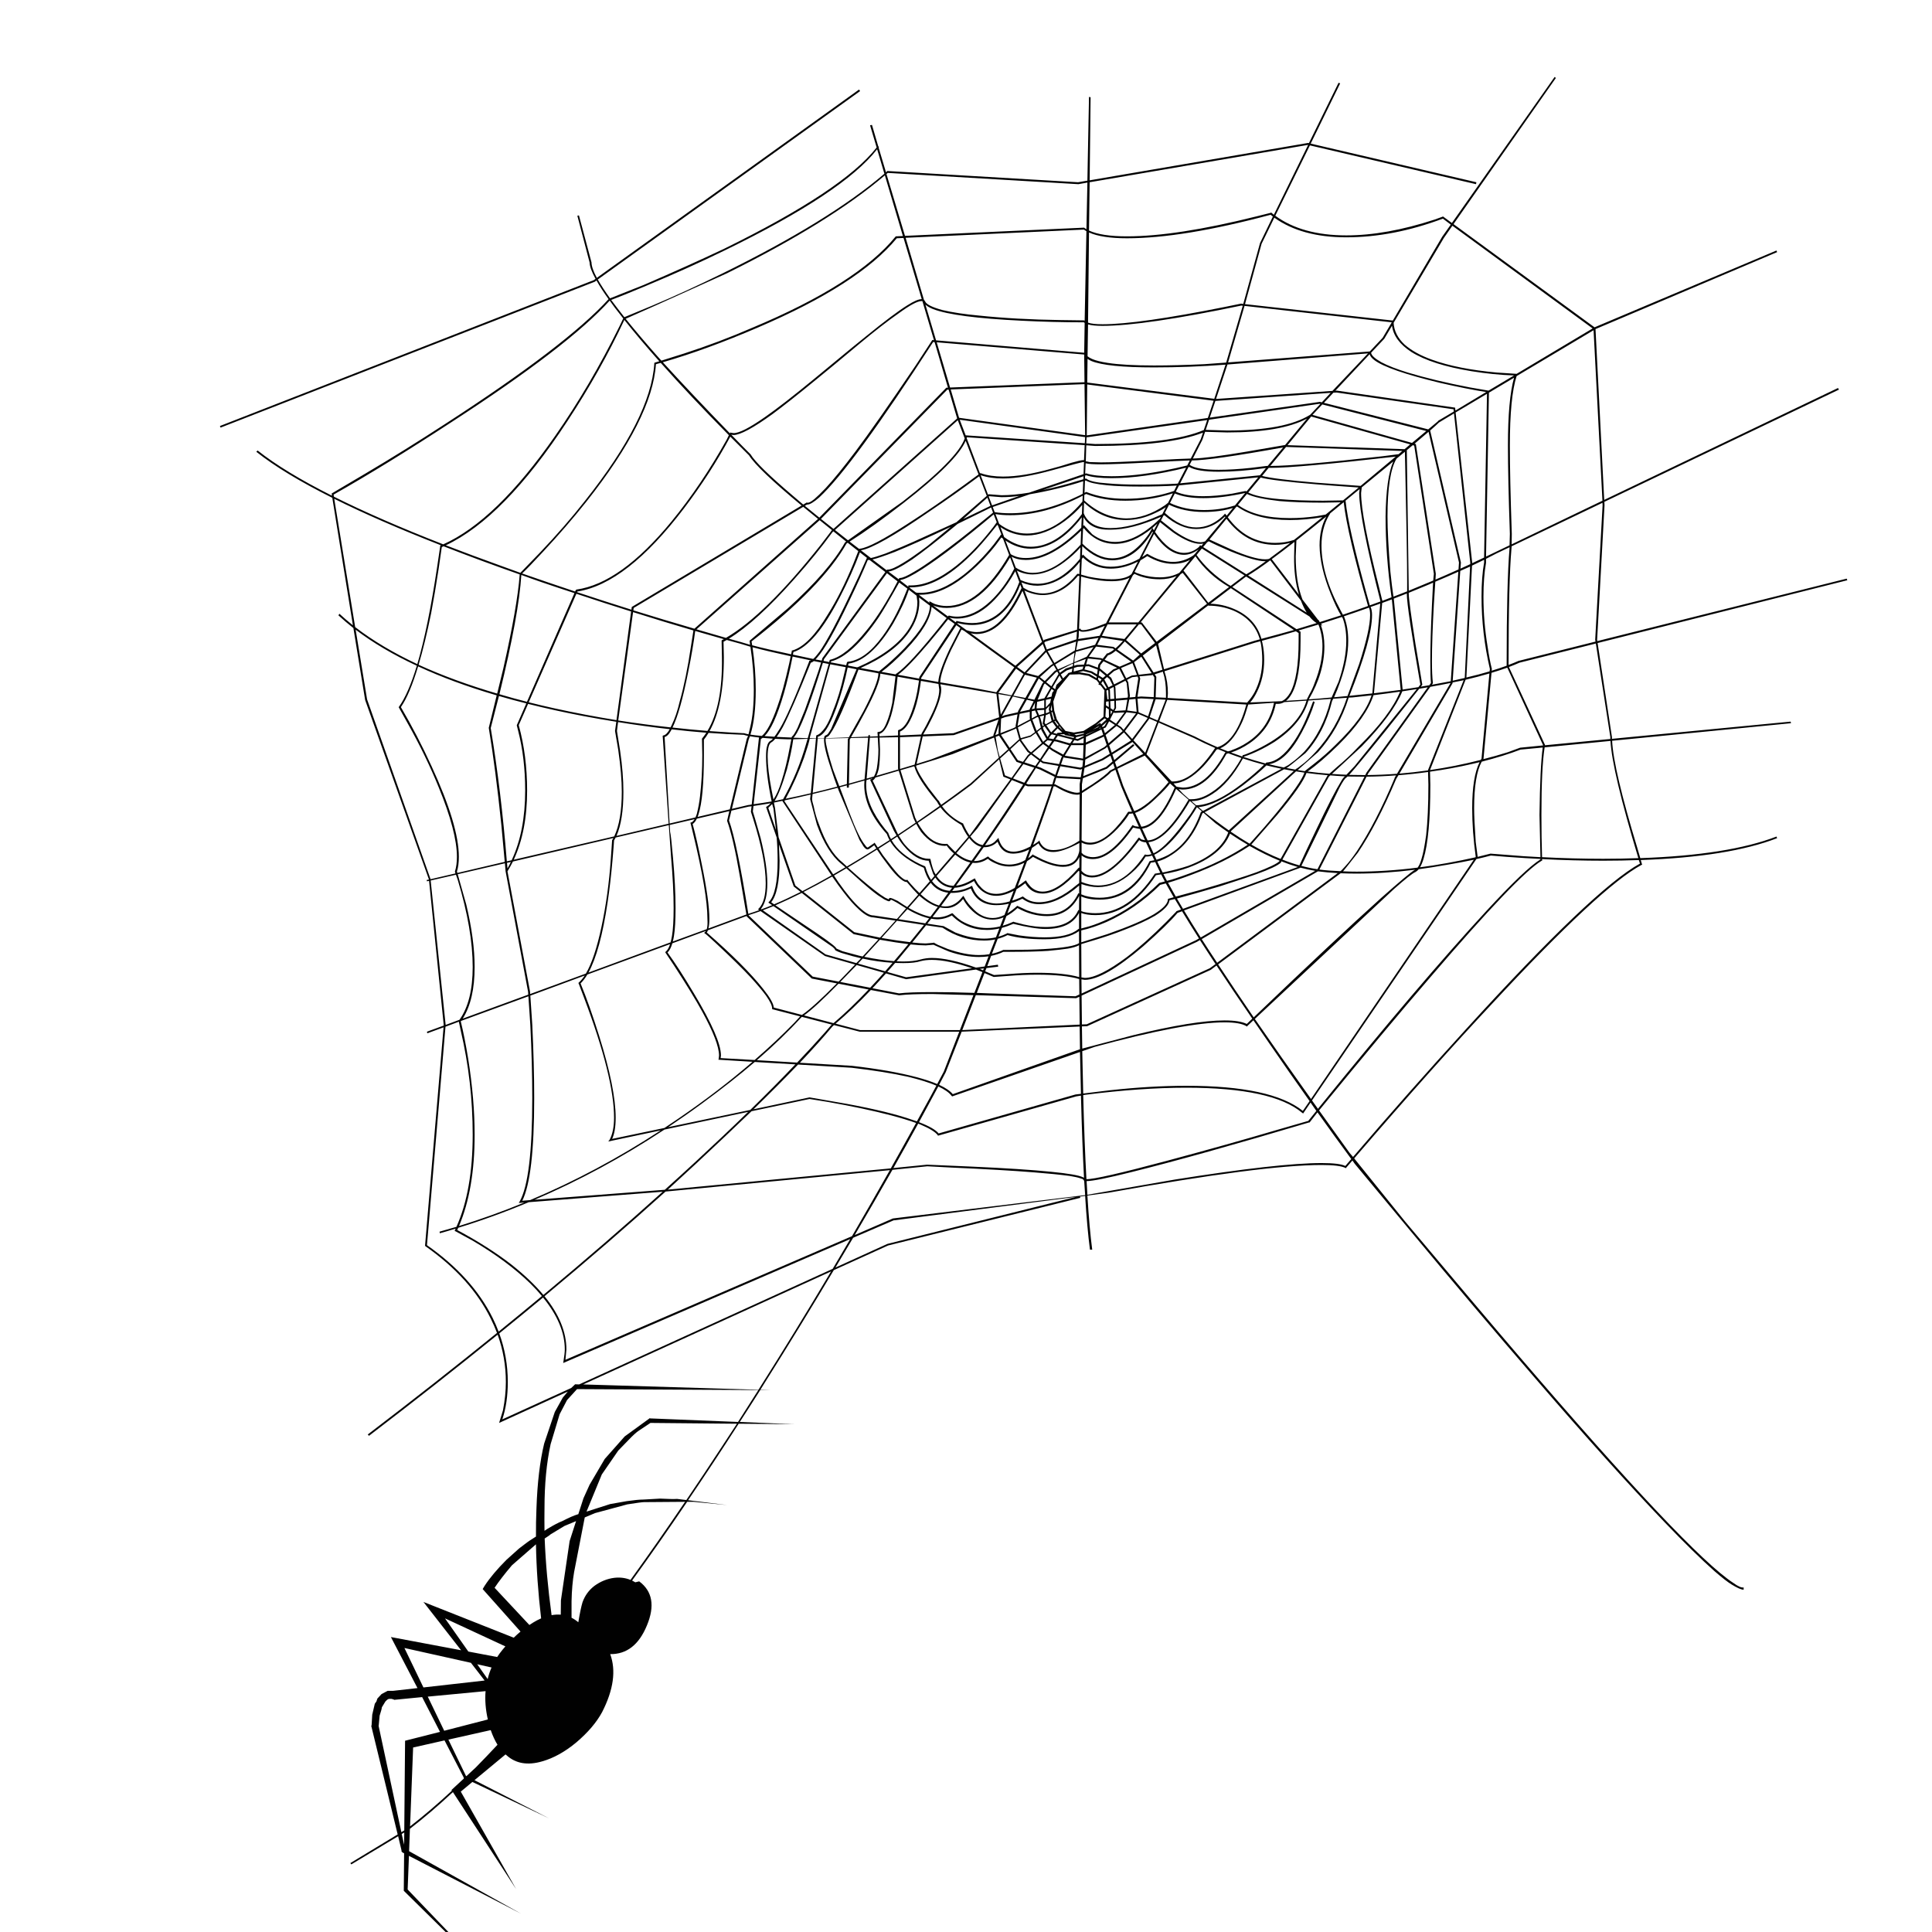 <?xml version="1.0" encoding="utf-8"?>
<!-- Generator: Adobe Illustrator 16.0.0, SVG Export Plug-In . SVG Version: 6.00 Build 0)  -->
<!DOCTYPE svg PUBLIC "-//W3C//DTD SVG 1.1//EN" "http://www.w3.org/Graphics/SVG/1.1/DTD/svg11.dtd">
<svg version="1.1" id="Layer_1" xmlns="http://www.w3.org/2000/svg" xmlns:xlink="http://www.w3.org/1999/xlink" x="0px" y="0px"
	 width="300px" height="300px" viewBox="0 0 300 300" enable-background="new 0 0 300 300" xml:space="preserve">
<g>
	<path fill-rule="evenodd" clip-rule="evenodd" fill="#010101" d="M275.95,39.15l-28.2,11.95l1.351,26.525l36.3-17.375l0.15,0.25
		l-36.426,17.425l0.025,0.525L248,99.35l0.025,0.2l38.725-9.7l0.101,0.25l-38.775,9.75l2.226,14.6c0,0.088,0,0.18,0,0.275
		l27.75-2.675l0.05,0.25l-27.775,2.725c0.151,3.001,1.46,8.56,3.925,16.675l0.45,1.55c9.13-0.317,16.179-1.435,21.15-3.351l0.1,0.25
		c-4.985,1.939-12.044,3.072-21.175,3.4l0.175,0.6l0.05,0.101l-0.1,0.05c-4.2,2.233-11.934,9.416-23.2,21.549
		c-6.033,6.434-13.066,14.318-21.1,23.65l-0.325,0.375l7.925,9.826c8.034,9.566,13.884,16.482,17.55,20.75
		c17.601,20.533,28.734,32.316,33.4,35.35c0.733,0.533,1.267,0.766,1.6,0.699v0.35c-0.366,0-0.982-0.266-1.85-0.799
		c-0.566-0.334-1.467-1.033-2.7-2.1c-2.066-1.834-4.616-4.334-7.649-7.5c-5.566-5.801-12.367-13.367-20.4-22.701
		c-5.967-6.9-12.383-14.482-19.25-22.75l-8.55-10.299c-0.12-0.164-0.237-0.332-0.351-0.5l-0.949,1.1L209,181.4l-0.1-0.051
		c-0.6-0.299-1.834-0.449-3.7-0.449c-6.134,0-17.149,1.434-33.05,4.301l-3.3,0.449c0.208,3.406,0.458,6.207,0.75,8.4h-0.351
		c-0.289-2.186-0.539-4.969-0.75-8.35l-0.8,0.1l0.05,0.199l-29.85,7.4l-8.425,3.824c-3.436,5.773-7.061,11.682-10.875,17.727
		c-0.179,0.283-0.354,0.566-0.525,0.85l1.675,0.049h-1.699c-1.064,1.682-2.123,3.332-3.176,4.951l8.476,0.35l-8.65-0.074
		c-2.665,4.139-5.281,8.096-7.85,11.875l6.05,0.75l-5.2-0.5h-1c-2.917,4.309-5.767,8.385-8.55,12.225
		c0.173,0.084,0.34,0.176,0.5,0.275l0.6-0.15c2.066,1.533,2.467,3.816,1.2,6.85c-1.233,3-3.134,4.484-5.7,4.449
		c0.934,2.535,0.518,5.535-1.25,9c-0.866,1.602-2.199,3.168-4,4.701c-1.767,1.467-3.533,2.449-5.3,2.949
		c-2.267,0.668-4.117,0.35-5.55-0.949c-0.051-0.043-0.101-0.086-0.15-0.125l-4.825,4l11.575,5.924l-11.9-5.648l-1.8,1.5l8.6,15.148
		l-9.825-15.074c-2.295,2.139-4.52,4.039-6.675,5.699l-0.125,3.477L80.9,297.15l-17.4-8.975l-0.2,5.225L77,307.701L62.7,293.6
		l0.05-5.824l-0.25-0.125l-0.15-0.15v-0.15l-0.525-2.225L54.55,289.5l-0.15-0.199l7.35-4.451L57.65,268l0.05-0.1l0.1-1.65l0.4-1.699
		l0.25-0.35l0.15-0.451l0.65-0.699l0.95-0.5c0.333,0,0.617,0,0.85,0l3.775-0.426l-4.125-7.924l10.9,2.049l-5.85-7.5l14.025,5.551
		c0.346-0.34,0.696-0.656,1.05-0.951l-5.875-6.6l0.3-0.5c0.8-1.232,1.933-2.582,3.4-4.049l1.95-1.75
		c0.933-0.734,1.65-1.25,2.15-1.551l0.475-0.301c-0.01-1.477,0.015-2.926,0.075-4.35c0.133-3.967,0.533-7.332,1.2-10.1l1.65-4.9
		L87.4,217c0.281-0.344,0.539-0.652,0.775-0.924L77.5,220.951l0.6-1.951c0.3-1.566,0.45-3.033,0.45-4.4
		c0-2.529-0.425-4.979-1.275-7.35c-6.325,5.129-12.983,10.361-19.975,15.701l-0.2-0.201c7.021-5.355,13.712-10.613,20.075-15.775
		c-0.283-0.748-0.607-1.49-0.975-2.225c-2.066-4.199-5.45-7.949-10.15-11.25L66,193.451l2.875-33.926l-2.525,0.926l-0.05-0.25
		l2.6-0.951v-0.1l-2.275-22.375c-0.113,0.027-0.222,0.053-0.325,0.075l-0.05-0.2l0.35-0.074v-0.025l-9.9-27.85l-1.825-11.175
		c-0.816-0.644-1.592-1.302-2.325-1.975l0.15-0.25c0.664,0.612,1.363,1.212,2.1,1.8l-3.2-19.8c-5.022-2.511-8.955-4.895-11.8-7.15
		l0.2-0.2c2.791,2.216,6.64,4.557,11.55,7.025L51.5,76.65l0.05-0.05l5.25-3.1c4-2.367,8.1-4.917,12.3-7.65
		c12.566-8.133,21.033-14.6,25.399-19.4c-0.784-1.094-1.409-2.061-1.875-2.9l-0.274,0.2L34.25,66.4l-0.1-0.25L92.2,43.5l0.275-0.2
		c-0.601-1.093-0.909-1.943-0.925-2.55l-1.9-7.25l0.25-0.05l1.95,7.3c0,0.564,0.274,1.364,0.825,2.4L133.4,13.9l0.15,0.25
		L92.825,43.4c0.468,0.835,1.101,1.81,1.9,2.925l5.225-2.075c4.634-2,8.784-3.867,12.45-5.6
		c12.344-6.057,20.252-11.307,23.725-15.75l-1.024-3.45l0.3-0.05l0.975,3.325L136.5,22.8c-0.023,0.033-0.049,0.066-0.074,0.1
		l1.149,3.85c0.058-0.048,0.116-0.098,0.175-0.15v-0.05l29.65,1.75l1.45-0.25l0.25-13l0.25,0.05L169.2,28l33.9-5.8l0.149,0.025
		l4.601-9.375l0.25,0.1l-4.575,9.35l25.725,6l-0.05,0.3l-25.8-6.025L198.025,33.5c2.779,2.033,6.453,3.05,11.025,3.05
		c4.133,0,8.699-0.817,13.699-2.45l1.25-0.45l0.051-0.05l1.399,1.025L241.4,11.95l0.2,0.15l-15.9,22.7l21.9,16.025l28.25-11.925
		L275.95,39.15z M247.45,51.275L235.5,58.4c-0.699,2.16-1.05,5.76-1.05,10.8c0,3.3,0.101,7.867,0.3,13.7l-0.024,1.625l14.1-6.775
		L247.45,51.275z M248.825,78.075l-14.1,6.75L234.7,85.2c-0.298,3.343-0.448,9.359-0.45,18.05c0.563-0.209,1.096-0.426,1.601-0.65
		h0.05l11.85-2.975l-0.05-0.275l1.15-20.9L248.825,78.075z M203.101,22.5l-33.9,5.8l-0.1,7.5c1.298,0.6,3.265,0.9,5.899,0.9
		c5.134,0,11.834-1.033,20.101-3.1l2.2-0.55l0.1-0.05l0.05,0.05c0.12,0.099,0.237,0.199,0.351,0.3l5.324-10.85H203.101z
		 M225.275,34.875l-1.225-0.925c-5.167,1.934-10.167,2.9-15,2.9c-4.611,0-8.336-1.017-11.176-3.05l-1.975,4.05l-2.575,9.375
		l22.95,2.55l7.675-13.025L225.275,34.875z M224.2,36.95l-7.8,13.175c0.067,1.247,0.635,2.372,1.7,3.375
		c1.066,0.933,2.483,1.716,4.25,2.35c2.667,0.967,6.033,1.633,10.1,2l3.05,0.2L247.301,51l-21.775-15.95L224.2,36.95z
		 M168.851,28.35l-1.4,0.25l-29.6-1.75c-0.065,0.057-0.132,0.115-0.2,0.175l2.875,9.6l27.825-1.275l0.05,0.05
		c0.096,0.067,0.196,0.134,0.3,0.2L168.851,28.35z M168.301,35.65l-27.676,1.275l2.851,9.65c0.073,0.049,0.132,0.125,0.175,0.225
		c0.2,0.467,1.1,0.917,2.7,1.35c1.566,0.367,3.45,0.65,5.649,0.85c3.801,0.4,8.018,0.633,12.65,0.7l3.7,0.05l0.05,0.05h0.025
		l0.274-13.9C168.562,35.822,168.428,35.739,168.301,35.65z M169.101,36.1l-0.15,14c0.47,0.167,1.22,0.25,2.25,0.25
		c3.7,0,10.05-0.9,19.05-2.7l2.45-0.5h0.05l0.301,0.05l2.6-9.45l2-4.125c-0.113-0.087-0.23-0.179-0.35-0.275
		C188.2,35.784,180.768,37,175,37C172.414,37,170.447,36.7,169.101,36.1z M192.75,47.45c-10.1,2.1-17.283,3.15-21.55,3.15
		c-0.995,0-1.745-0.075-2.25-0.225l-0.075,4.95c0.172,0.145,0.414,0.287,0.726,0.425c0.533,0.233,1.333,0.433,2.399,0.6
		c1.734,0.267,4.134,0.4,7.2,0.4c2.333,0,4.934-0.067,7.8-0.2l3.4-0.25l2.575-8.825L192.75,47.45z M188.726,62.25l-0.875,2.6
		l17.1-2.45l0.3,0.075L206.625,61l-17.824,1.25H188.726z M188.45,62.225L168.825,59.7l-0.075,7.9h0.051l18.75-2.7L188.45,62.225z
		 M187.45,65.225L168.801,67.9h-0.075l-0.05,0.95l1.375,0.1c7.844,0,13.469-0.725,16.875-2.175L187.45,65.225z M184.551,72.525
		l-1.301,2.525l12.4-1.25l0.925-1.125c-2.695,0.383-5.138,0.575-7.325,0.575c-2.232,0-3.766-0.25-4.6-0.75
		C184.615,72.509,184.582,72.518,184.551,72.525z M184.75,71.5c-0.857,0.021-2.907,0.121-6.149,0.3c-3.634,0.2-6.184,0.3-7.65,0.3
		c-1.134,0-1.899-0.05-2.3-0.15c-0.03-0.012-0.055-0.02-0.075-0.025L168.5,73.55l0.15-0.05c0.934,0.3,2.25,0.45,3.95,0.45
		c2.366,0,5.033-0.283,8-0.85c1.451-0.278,2.701-0.553,3.75-0.825L184.75,71.5z M184.726,72.175l0.024,0.025
		c0.734,0.5,2.234,0.75,4.5,0.75c1.467,0,3.134-0.1,5-0.3l2.45-0.3h0.15l2.399-2.875c-7.381,1.335-12.106,2.01-14.175,2.025
		L184.726,72.175z M185.226,71.2c1.552-0.034,4.293-0.384,8.225-1.05l6.101-1.05l3.399-4.1c-2.688,1.433-6.822,2.15-12.399,2.15
		c-2.053-0.064-3.194-0.098-3.426-0.1L186.7,68.3L185.226,71.2z M186.45,68.2l0.351-1.025c-3.527,1.383-9.11,2.075-16.75,2.075
		l-1.375-0.1l-0.075,2.5h0.149l0.45,0.1l1.75,0.05c1.467,0,4.017-0.1,7.65-0.3c3.438-0.191,5.538-0.291,6.3-0.3L186.45,68.2z
		 M187.226,66.75l3.325,0.1c6,0,10.3-0.816,12.899-2.45l1.575-1.675L204.9,62.7l-17.15,2.475L187.226,66.75z M197.25,72.35h0.051
		c2.766,0,8.55-0.5,17.35-1.5l2.525-0.325c0.192-0.164,0.384-0.33,0.574-0.5L199.7,69.4L197.25,72.35z M197,72.65l-1.024,1.25
		c1.253,0.334,4.046,0.684,8.375,1.05l6.925,0.5c1.707-1.411,3.523-2.928,5.45-4.55c-10.253,1.167-16.728,1.75-19.425,1.75H197z
		 M188.825,61.95L206.9,60.7l5.525-5.825L190.601,56.6L188.825,61.95z M190.301,56.625c-3.719,0.283-7.418,0.425-11.101,0.425
		c-4.899,0-8.149-0.333-9.75-1c-0.217-0.102-0.408-0.21-0.575-0.325l-0.05,3.675l19.726,2.525L190.301,56.625z M168.426,50.15
		c-0.045-0.028-0.086-0.062-0.125-0.1c-3.2,0-6.417-0.083-9.65-0.25c-6.9-0.333-11.483-0.933-13.75-1.8
		c-0.546-0.219-0.945-0.452-1.2-0.7l1.65,5.55l23,1.925L168.426,50.15z M168.351,55.05l-22.9-1.9l2.075,7.025L168.4,59.35
		L168.351,55.05z M166.4,71.85c0.934-0.267,1.533-0.4,1.8-0.4c0.05,0,0.091,0,0.125,0l0.101-2.325L150.15,67.9
		c-0.012,0.042-0.028,0.083-0.05,0.125l2.075,5.5l0.074-0.075l0.101,0.05c0.966,0.333,2.1,0.5,3.399,0.5
		c2.134,0,4.667-0.417,7.601-1.25C164.15,72.55,165.167,72.25,166.4,71.85z M168.5,67.875l-19.475-2.7l0.925,2.425l18.5,1.225
		L168.5,67.875z M168.2,71.75c-0.167,0-1.75,0.417-4.75,1.25c-3.134,0.867-5.7,1.3-7.7,1.3c-1.3,0-2.449-0.167-3.449-0.5h-0.025
		l1.15,3.025l0.074-0.075h0.101l1.899,0.15c1.268,0,2.7-0.133,4.301-0.4l8.449-2.875l0.075-1.875H168.2z M168.4,59.65l-20.775,0.825
		l1.301,4.4l19.574,2.7L168.4,59.65z M179.301,79.7c-1.467,0.7-2.95,1.05-4.45,1.05c-2.4,0-4.567-0.9-6.5-2.7l-0.025,0.025
		l-0.05,1.6l0.025,0.075c0.633,1.5,2.016,2.25,4.149,2.25s4.65-0.65,7.55-1.95l0.476-0.2l0.55-1.1
		C180.572,79.071,179.996,79.388,179.301,79.7z M182.125,76.6c-2.36,0.767-4.818,1.15-7.375,1.15c-2.3,0-4.333-0.35-6.1-1.05
		c-0.089,0.048-0.181,0.098-0.275,0.15l-0.024,0.85l0.05,0.05c1.934,1.767,4.084,2.683,6.45,2.75c2.033,0,4.05-0.684,6.05-2.05
		l0.475-0.375L182.125,76.6z M180.875,79.65l0.075,0.05c1.601,1.467,3.2,2.2,4.8,2.2c1.467,0,2.816-0.567,4.051-1.7l0.3-0.3
		l0.1-0.15l0.15,0.15c0.038,0.057,0.08,0.115,0.125,0.175l0.975-1.2c-1.345,0.417-2.845,0.625-4.5,0.625
		c-2.052,0-3.86-0.375-5.425-1.125L180.875,79.65z M182.25,76.25h0.051l0.425-0.85c-1.79,0.1-3.698,0.15-5.726,0.15
		c-2.066,0-3.766-0.067-5.1-0.2c-1.7-0.167-2.8-0.417-3.3-0.75c-0.045,0.015-0.087,0.032-0.125,0.05l-0.075,1.875l0.15-0.075
		l0.05-0.05h0.1c1.767,0.7,3.784,1.05,6.05,1.05c2.4,0,4.7-0.333,6.9-1L182.25,76.25z M180.65,80.075l-0.375,0.725l2.075,1.65
		c1.7,1.167,3.05,1.75,4.05,1.75c0.275,0,0.525-0.05,0.75-0.15l3.125-3.75c-0.027-0.034-0.053-0.067-0.075-0.1
		c-1.3,1.3-2.783,1.95-4.45,1.95c-1.633,0-3.283-0.717-4.949-2.15C180.753,80.022,180.703,80.047,180.65,80.075z M180.075,80.625
		l0.2-0.375c-3.011,1.333-5.619,2-7.825,2c-2.041,0.063-3.44-0.586-4.2-1.95l-0.05,1.35l0.15-0.1l0.1,0.15l1.15,1.25
		c1.066,0.8,2.25,1.2,3.55,1.2c2.133,0,4.4-1.15,6.8-3.45l0.101-0.1L180.075,80.625z M180.125,81.075l-0.774,1.525
		c1.501,2.167,3.001,3.25,4.5,3.25c0.833,0,1.6-0.3,2.3-0.9l0.15-0.2l0.05-0.1l0.2,0.125l0.3-0.375
		c-0.144,0.033-0.293,0.05-0.45,0.05c-1.1,0-2.5-0.583-4.2-1.75C181.716,82.345,181.024,81.803,180.125,81.075z M178.95,82.55
		c-1.8,2.967-3.884,4.45-6.25,4.45c-1.579,0-3.129-0.733-4.649-2.2L168,86.325l0.15-0.225l0.1,0.1c1.167,1.2,2.566,1.8,4.2,1.8
		c1.506,0,2.997-0.417,4.476-1.25l2.1-4.1C179,82.621,178.975,82.588,178.95,82.55z M179.176,82.35l0.55-1.05
		c-0.261,0.238-0.519,0.463-0.775,0.675l0.101,0.175C179.094,82.217,179.135,82.284,179.176,82.35z M178.926,82
		c-2.02,1.633-3.944,2.45-5.775,2.45c-1.2,0-2.3-0.333-3.3-1c-0.634-0.433-1.15-0.917-1.55-1.45
		c-0.041,0.04-0.082,0.082-0.125,0.125l-0.101,2.3l0.025,0.025c1.533,1.5,3.066,2.25,4.6,2.25c2.034,0,3.934-1.267,5.7-3.8
		L178.926,82z M168.5,73.85l-0.024,0.5l0.125-0.05h0.05l0.05,0.05c0.534,0.367,1.601,0.6,3.2,0.7c1.367,0.133,3.066,0.2,5.1,0.2
		s3.95-0.05,5.75-0.15l0.15-0.025l1.275-2.45c-4.435,1.083-8.293,1.625-11.575,1.625c-1.7,0-3.017-0.15-3.95-0.45L168.5,73.85z
		 M168.25,73.95l-6.35,2.15c1.867-0.4,3.65-0.867,5.35-1.4l0.976-0.275L168.25,73.95z M168.075,77.9l0.05-0.925
		C164.211,78.992,160.452,80,156.851,80c-0.86,0-1.619-0.059-2.275-0.175l0.575,1.525c1.331,1,2.765,1.5,4.3,1.5
		c2.7,0,5.384-1.433,8.05-4.3L168.075,77.9z M168.125,76.675l0.075-1.95c-2.585,0.843-5.352,1.518-8.3,2.025l-5.75,1.975l0.3,0.8
		c0.743,0.117,1.543,0.175,2.4,0.175c3.399,0,6.983-0.917,10.75-2.75L168.125,76.675z M168,79.825l0.051-1.425
		c-0.764,0.896-1.664,1.73-2.7,2.5c-2.034,1.5-4,2.25-5.9,2.25c-1.448,0-2.815-0.434-4.1-1.3l0.575,1.55
		c1.348,1,2.723,1.5,4.125,1.5c2.533,0,5-1.45,7.399-4.35L168,79.825z M167.976,80.325c-2.481,3.218-5.123,4.843-7.925,4.875
		c-1.371,0-2.68-0.425-3.926-1.275l0.801,2.1l0.024,0.025l0.15,0.1l0.45,0.2c0.467,0.2,1.05,0.3,1.75,0.3
		c2.555,0,5.422-1.567,8.6-4.7L167.976,80.325z M167.801,84.575l0.074-2.175c-3.16,3.033-6.019,4.55-8.574,4.55
		c-0.898,0-1.641-0.175-2.226-0.525l0.65,1.7l0.024,0.025c0.834,0.533,1.7,0.8,2.601,0.8c2.167,0,4.466-1.267,6.899-3.8
		L167.801,84.575z M167.7,86.75l0.075-1.75c-0.714,0.805-1.539,1.555-2.475,2.25c-1.734,1.3-3.384,1.95-4.95,1.95
		c-0.871,0-1.688-0.2-2.45-0.6l0.575,1.475l0.075,0.025c0.833,0.367,1.684,0.55,2.55,0.55c2.233,0,4.384-1.233,6.45-3.7L167.7,86.75
		z M167.976,86.825l-0.101,2.4l1.176,0.325c1.333,0.267,2.516,0.4,3.55,0.4c1.459,0,2.492-0.267,3.1-0.8l1-1.95
		c-1.438,0.733-2.855,1.1-4.25,1.1c-1.667,0-3.1-0.583-4.3-1.75C168.096,86.639,168.037,86.73,167.976,86.825z M167.601,89.15
		l0.075-1.925c-0.473,0.629-1.064,1.237-1.775,1.825c-1.533,1.233-3.133,1.867-4.8,1.9c-0.849,0-1.683-0.175-2.5-0.525l0.325,0.85
		L159.7,91.7c0.833,0.3,1.567,0.45,2.2,0.45c1.9,0,3.684-1,5.35-3l0.051-0.05h0.1L167.601,89.15z M167.4,89.4c-1.666,2-3.5,3-5.5,3
		c-0.896,0-1.838-0.233-2.825-0.7l2.95,7.775l0.125-0.125l5.1-1.575l0.351-8.325C167.529,89.436,167.463,89.419,167.4,89.4z
		 M167.525,97.975L167.5,98.85l-0.074,0.375l3.324-0.5l0.801-1.55c-0.291,0.122-0.657,0.264-1.101,0.425c-1,0.333-1.75,0.5-2.25,0.5
		c-0.3,0-0.483-0.05-0.55-0.15L167.525,97.975z M167.75,97.6l0.051,0.1c0,0.1,0.133,0.15,0.399,0.15c0.467,0,1.233-0.2,2.3-0.6
		l1.25-0.475l3.65-7.075c-0.691,0.367-1.625,0.55-2.8,0.55c-1.438,0-3.014-0.242-4.726-0.725l-0.324,8.15L167.75,97.6z
		 M171.976,96.975l-0.875,1.75l3.5,0.5l1.899-2.275h-4.449C172.027,96.962,172.002,96.97,171.976,96.975z M178.15,86.35
		c-0.354,0.238-0.703,0.455-1.05,0.65l-0.925,1.8l0.274,0.15l0.851,0.3c0.934,0.267,1.866,0.4,2.8,0.4
		c1.146,0,2.155-0.233,3.024-0.7l1.676-2.025c-0.758,0.417-1.641,0.625-2.65,0.625C180.851,87.55,179.518,87.15,178.15,86.35z
		 M177.601,86.35l0.45-0.3l0.1-0.05l0.1,0.05c1.334,0.8,2.634,1.2,3.9,1.2c1.1,0,2.15-0.333,3.15-1l0.25-0.25l0.574-0.7
		c-0.76,0.567-1.518,0.85-2.274,0.85c-1.581,0-3.132-1.083-4.65-3.25l-1.85,3.6C177.436,86.453,177.519,86.403,177.601,86.35z
		 M175.9,89.35l-3.75,7.3h4.6l5.95-7.2c-0.788,0.333-1.655,0.5-2.6,0.5c-1.5,0-2.817-0.283-3.95-0.85
		C176.07,89.192,175.987,89.275,175.9,89.35z M177.301,96.65l2.3,3l7.825-5.9l-3.775-4.8c-0.107,0.07-0.217,0.137-0.325,0.2
		l-6.225,7.5H177.301z M176.851,96.95l-2,2.425l2.35,2.1l2.15-1.625l-2.15-2.9H176.851z M195.375,74.125l-12.3,1.25l-0.5,0.975
		c1.073,0.467,2.498,0.7,4.275,0.7c1.333,0,2.833-0.133,4.5-0.4l2-0.4h0.1c0.033,0.024,0.067,0.049,0.101,0.075L195.375,74.125z
		 M193.825,76.475c0.936,0.481,2.544,0.823,4.825,1.025c1.934,0.167,4.2,0.25,6.8,0.25l3.101-0.05c0.787-0.645,1.595-1.312,2.425-2
		c-3.335-0.235-5.542-0.401-6.625-0.5c-4.575-0.381-7.442-0.731-8.601-1.05L193.825,76.475z M200.9,83.85l0.05-0.025
		c1.321-1.035,2.788-2.209,4.4-3.525c-1.751,0.3-3.435,0.45-5.05,0.45c-3.5,0-6.234-0.7-8.2-2.1c-0.038,0.015-0.08,0.031-0.125,0.05
		l-1.325,1.625c1.947,2.65,4.396,3.975,7.35,3.975C199.033,84.3,200,84.15,200.9,83.85z M198,84.6c-3.006,0-5.522-1.35-7.55-4.05
		l-2.649,3.225l3.35,1.525c2.4,1.033,4.166,1.55,5.3,1.55c0.278,0,0.487-0.025,0.625-0.075c0.063-0.046,0.13-0.096,0.2-0.15
		l0.025-0.025c0.905-0.66,1.922-1.427,3.05-2.3C199.563,84.5,198.779,84.6,198,84.6z M193.625,76.7l-1.399,1.7
		c1.858,1.367,4.55,2.05,8.075,2.05c1.366,0,2.75-0.1,4.149-0.3l1.4-0.25c0.743-0.602,1.519-1.235,2.325-1.9l-2.726,0.05
		c-2.667,0-4.933-0.083-6.8-0.25C196.248,77.53,194.573,77.164,193.625,76.7z M191.75,78.5l1.601-1.95c-2.4,0.533-4.567,0.8-6.5,0.8
		c-1.804,0-3.279-0.242-4.425-0.725l-0.75,1.475c1.532,0.733,3.291,1.1,5.274,1.1c1.667,0,3.25-0.233,4.75-0.7H191.75z
		 M186.825,84.95l6.7,4.225c0.747-0.43,1.756-1.105,3.025-2.025c-0.029,0-0.063,0-0.101,0c-1.066,0-2.866-0.517-5.399-1.55
		c-1.634-0.7-2.75-1.216-3.351-1.55c-0.083,0.061-0.167,0.11-0.25,0.15L186.825,84.95z M191.101,90.975l2.149-1.625l-6.625-4.175
		l-0.824,1c1.225,1.732,2.857,3.257,4.899,4.575L191.101,90.975z M183.775,88.6l3.85,5l3.226-2.45
		c-2.17-1.265-3.911-2.857-5.226-4.775L183.775,88.6z M187.625,94l-7.8,5.975l0.925,3.95l14.051-4.425
		c0.274-0.071,0.549-0.146,0.824-0.225c-0.591-2.054-1.966-3.546-4.125-4.475c-1.232-0.5-2.5-0.75-3.8-0.75h-0.05L187.625,94z
		 M191.601,94.55c2.249,0.959,3.673,2.509,4.274,4.65c1.698-0.446,3.381-0.905,5.051-1.375l-9.801-6.5l-3.175,2.425
		C189.185,93.779,190.401,94.045,191.601,94.55z M193.45,89.55l-2.1,1.6l9.975,6.55c1.054-0.309,2.095-0.625,3.125-0.95
		c-0.399-0.238-0.774-0.58-1.125-1.025l-9.825-6.2L193.45,89.55z M193.801,89.35l9.1,5.775c-0.322-0.527-0.623-1.152-0.9-1.875
		L197.25,87C195.803,88.067,194.652,88.851,193.801,89.35z M201.95,98.1v1.4c0,3.833-0.45,6.566-1.35,8.2
		c-0.276,0.491-0.576,0.866-0.9,1.125c1.04-0.056,2.114-0.123,3.226-0.2c0.01-0.026,0.018-0.051,0.024-0.075l0.351-0.7
		c0.333-0.566,0.616-1.183,0.85-1.85c0.8-2,1.2-3.883,1.2-5.65c0-1.19-0.208-2.315-0.625-3.375c-1.02,0.315-2.045,0.623-3.075,0.925
		L201.95,98.1z M200.95,86.4l0.05-2.25c-1.318,1.027-2.494,1.918-3.524,2.675l4.225,5.525C201.167,90.583,200.917,88.6,200.95,86.4z
		 M202.25,93.1l2.4,3.125l0.1,0.075l0.051,0.05c0.039,0.086,0.08,0.169,0.125,0.25c1.104-0.344,2.203-0.694,3.3-1.05
		c-0.496-0.815-1.021-1.915-1.575-3.3c-1.133-2.767-1.717-5.284-1.75-7.55c0-1.733,0.35-3.233,1.05-4.5
		c-1.707,1.388-3.257,2.63-4.649,3.725L201.2,86.4C201.2,89.067,201.551,91.3,202.25,93.1z M223.601,59.45
		c-5.366-1.3-8.75-2.467-10.15-3.5c-0.427-0.313-0.686-0.63-0.774-0.95l-5.325,5.675l0.2-0.025l18.399,2.65l0.05,0.45l4.775-2.875
		C228.859,60.577,226.467,60.102,223.601,59.45z M231.15,60.65l3.95-2.35c-2.14-0.073-4.323-0.29-6.55-0.65
		c-4.134-0.667-7.268-1.667-9.4-3c-1.801-1.171-2.801-2.529-3-4.075l-1.2,2.025l-2.05,2.175c0.059,0.416,0.592,0.908,1.6,1.475
		c1,0.533,2.367,1.066,4.101,1.6c2.767,0.833,5.966,1.6,9.6,2.3l2.9,0.5H231.15z M223.45,65.6c-0.227,0.227-0.685,0.644-1.375,1.25
		l4.775,20.5l-0.075,0.95c0.511-0.232,1.02-0.465,1.525-0.7v-0.25l-2.525-23.15L223.45,65.6z M225.75,63.9l-0.05-0.35l-18.149-2.6
		l-0.5,0.025l-1.476,1.575l16.2,4.125l1.525-1.275v-0.05L225.75,63.9z M235.101,58.65l-3.9,2.325l-0.45,25.45l3.65-1.75l0.05-1.775
		c-0.2-5.8-0.3-10.367-0.3-13.7C234.15,64.414,234.467,60.897,235.101,58.65z M226.025,64.05l2.575,23.3v0.1
		c0.282-0.131,0.565-0.265,0.85-0.4l1-0.475l0.45-25.425L226.025,64.05z M216.101,50.075V50.05L193.25,47.5l-2.55,8.775l22-1.7
		l2-2.125L216.101,50.075z M203.801,64.425l15.449,4.35c0.033-0.021,0.066-0.046,0.101-0.075l2.125-1.775l-16.15-4.125
		L203.801,64.425z M218.976,69l-15.375-4.325l-3.675,4.45l18.175,0.625C218.391,69.499,218.682,69.249,218.976,69z M219.375,69.125
		c-0.292,0.244-0.6,0.502-0.925,0.775l0.3,21.825c1.274-0.516,2.541-1.041,3.801-1.575c0.041-0.521,0.074-0.871,0.1-1.05l-3.05-19.9
		L219.375,69.125z M219.851,68.95l3.1,20.15L222.9,90c1.197-0.511,2.389-1.036,3.575-1.575l0.075-1.075l-4.726-20.3
		c-0.588,0.508-1.313,1.125-2.175,1.85L219.851,68.95z M218.15,70.15c-0.41,0.34-0.844,0.698-1.3,1.075
		c-0.934,1.565-1.4,4.557-1.4,8.975c0,2.133,0.15,5,0.45,8.6c0.158,1.524,0.317,2.808,0.475,3.85
		c0.712-0.273,1.42-0.548,2.125-0.825V90.35c0-3-0.1-9-0.3-18L218.15,70.15z M208.926,77.75l0.024,0.1
		c0.267,2.667,1.351,7.45,3.25,14.35l0.5,1.8c0.55-0.198,1.101-0.397,1.65-0.6v-0.05c-2.167-8.5-3.267-14.1-3.3-16.8l0.074-0.6
		c-0.207,0.161-0.414,0.328-0.625,0.5C209.962,76.897,209.438,77.331,208.926,77.75z M208.625,78
		c-0.744,0.614-1.461,1.206-2.149,1.775l0.075-0.025l-0.2,0.3c-0.767,1.333-1.15,2.883-1.15,4.65c0,3.067,1,6.45,3,10.15l0.325,0.6
		c1.313-0.438,2.613-0.889,3.9-1.35c-2.151-7.508-3.41-12.875-3.775-16.1H208.625z M211.351,76.55c0,2.433,0.933,7.333,2.8,14.7
		l0.5,2.05c0.48-0.18,0.955-0.363,1.425-0.55c-0.616-4.329-0.925-8.512-0.925-12.55c0.057-4.031,0.457-6.881,1.2-8.55
		c-1.425,1.17-3.058,2.512-4.9,4.025L211.351,76.55z M205.351,97.15l-0.25-0.1c0.366,1.036,0.55,2.136,0.55,3.3
		c0,2.75-0.809,5.5-2.425,8.25c1.142-0.084,2.325-0.184,3.55-0.3l1.075-2.45c0.8-2.333,1.2-4.45,1.2-6.35
		c0-1.333-0.184-2.5-0.551-3.5c-0.043-0.065-0.085-0.131-0.125-0.2c-1.086,0.358-2.168,0.708-3.25,1.05L205.351,97.15z
		 M212.575,94.35c-1.3,0.464-2.6,0.914-3.899,1.35l0.074,0.15c0.4,1.067,0.601,2.284,0.601,3.65c0,1.9-0.4,3.983-1.2,6.25
		c-0.316,0.923-0.65,1.765-1,2.525c0.683-0.063,1.383-0.129,2.1-0.2c0.016-0.058,0.032-0.116,0.051-0.175l1.75-4.8
		c1.133-3.533,1.699-6.066,1.699-7.6C212.75,95,212.691,94.617,212.575,94.35z M218.75,92.05v0.15c0,0.7,0.351,3.317,1.051,7.85
		l1.05,6.25v0.05l-0.05,0.05c-0.06,0.075-0.118,0.15-0.176,0.225c0.448-0.074,0.89-0.149,1.325-0.225l0.25-0.35
		c-0.066-0.6-0.1-1.733-0.1-3.4c0-2.267,0.083-5.15,0.25-8.65c0.071-1.513,0.13-2.688,0.175-3.525
		c-0.202,0.094-0.41,0.186-0.625,0.275C220.852,91.186,219.801,91.619,218.75,92.05z M212.825,94.25
		c0.15,0.323,0.226,0.739,0.226,1.25c0,2.5-1.167,6.667-3.5,12.5l-0.025,0.05c0.16-0.018,0.318-0.034,0.475-0.05
		c1.053-0.107,2.077-0.215,3.075-0.325c0.011-0.028,0.019-0.053,0.025-0.075l1.225-13.875
		C213.824,93.898,213.324,94.073,212.825,94.25z M214.625,93.625l-1.274,14.025c1.431-0.174,2.813-0.349,4.149-0.525l-1.375-14.05
		C215.621,93.254,215.121,93.438,214.625,93.625z M218.476,92.15c-0.687,0.267-1.37,0.533-2.05,0.8l1.375,14.125
		c0.834-0.125,1.65-0.25,2.449-0.375l0.301-0.4c-1.4-8-2.101-12.7-2.101-14.1L218.476,92.15z M222.65,93.85
		c-0.2,3.6-0.3,6.534-0.3,8.8c0,1.433,0.05,2.566,0.149,3.4v0.05l-0.149,0.225c1.009-0.182,1.983-0.366,2.925-0.55l1.175-17
		c-1.108,0.499-2.3,1.016-3.575,1.55L222.65,93.85z M234.4,84.975l-2.05,0.975c-0.495,0.264-1.028,0.539-1.601,0.825V87.4
		c-0.266,1.5-0.399,3.25-0.399,5.25c0,2.6,0.216,5.2,0.649,7.8c0.2,1.367,0.417,2.5,0.65,3.4v0.05l-0.025,0.25
		c0.821-0.251,1.597-0.51,2.325-0.775c0.001-8.661,0.151-14.736,0.45-18.225V84.975z M230.45,86.925
		c-0.587,0.289-1.212,0.589-1.875,0.9L227.7,105.2c1.286-0.296,2.485-0.613,3.601-0.95l0.05-0.35c-0.866-3.733-1.3-7.483-1.3-11.25
		c0-2.033,0.133-3.8,0.399-5.3V86.925z M226.75,88.65l-1.175,17.05c0.632-0.141,1.249-0.282,1.851-0.425l0.024-0.075l0.825-17.225
		C227.785,88.19,227.277,88.416,226.75,88.65z M234.301,103.575l5.6,12.075v0.075l10.15-0.975c0-0.104,0-0.205,0-0.3l-2.25-14.525
		L235.95,102.9C235.434,103.128,234.883,103.354,234.301,103.575z M225.551,105.975v0.125l-8.25,14.025
		c1.484-0.122,2.967-0.288,4.449-0.5v-0.075l5.525-13.925C226.723,105.746,226.148,105.862,225.551,105.975z M227.575,105.55
		l-5.524,14.025c2.631-0.379,5.256-0.903,7.875-1.575c0.041-0.07,0.083-0.138,0.125-0.2l1.225-13.225
		C230.134,104.915,228.9,105.24,227.575,105.55z M228.7,118.6c-2.22,0.514-4.437,0.922-6.649,1.226l0.05,2.024
		c0,5.366-0.351,9.2-1.05,11.5c-0.166,0.544-0.349,0.986-0.551,1.325c2.779-0.365,5.646-0.882,8.601-1.55l0.05-0.075
		c-0.367-2.633-0.55-5.15-0.55-7.55c0-3.248,0.384-5.632,1.149-7.15C229.402,118.433,229.053,118.516,228.7,118.6z M239.601,115.75
		v-0.05l-5.55-12.025c-0.764,0.272-1.58,0.54-2.45,0.8l-1.25,13.4c1.266-0.317,2.532-0.675,3.8-1.075l1.9-0.7L239.601,115.75z
		 M236.101,116.4c-1.681,0.645-3.688,1.27-6.025,1.875c-0.783,1.449-1.175,3.857-1.175,7.226c0,1.1,0.084,2.85,0.25,5.25l0.3,2.3
		c0.066-0.018,0.134-0.035,0.2-0.05l1.8-0.45l5.15,0.4c0.868,0.055,1.735,0.104,2.6,0.149l-0.149-6.55
		c0.063-4.984,0.229-8.477,0.5-10.475L236.101,116.4z M213.275,107.95c-0.74,2.289-2.565,4.872-5.475,7.75
		c-1.771,1.739-3.354,3.105-4.75,4.1c1.109,0.146,2.234,0.262,3.375,0.35l1.175-1.05c1.1-0.899,2.233-1.966,3.399-3.2
		c3.256-3.191,5.39-6.025,6.4-8.5C216.077,107.589,214.702,107.772,213.275,107.95z M220.375,106.95
		c-3.8,4.801-6.809,8.534-9.024,11.2c-0.839,1.012-1.456,1.736-1.851,2.176c0.679,0.016,1.361,0.024,2.051,0.024
		c0.15,0,0.3,0,0.449,0l0.2-0.399l9.5-13.226C221.264,106.801,220.822,106.876,220.375,106.95z M217.75,107.35
		c-0.969,2.372-3.068,5.221-6.3,8.55c-2.362,2.191-3.903,3.617-4.625,4.275c0.743,0.058,1.493,0.1,2.25,0.125l1.275-1.35L220,107
		C219.266,107.124,218.516,107.24,217.75,107.35z M204.15,109c-0.467,1.533-1.133,3.1-2,4.7c-1.596,2.999-3.295,4.658-5.1,4.975
		c0.757,0.18,1.523,0.346,2.3,0.5l0.7-0.375l0.55-0.4c0.566-0.399,1.2-0.949,1.899-1.649c1.934-2.133,3.301-4.8,4.101-8v-0.05
		l0.075-0.175l-3.5,0.25c-0.701,2.417-2.459,4.559-5.275,6.425c-1.6,1-3.184,1.766-4.75,2.3c-0.009,0.017-0.018,0.032-0.025,0.05
		c1.109,0.363,2.234,0.697,3.375,1l0.15-0.15h0.05c1.4-0.1,2.784-1.149,4.15-3.149c0.899-1.3,1.733-2.934,2.5-4.9l0.55-1.45
		L204.15,109z M206.851,108.85c-0.8,3.267-2.184,5.967-4.15,8.101c-1.8,1.467-2.716,2.199-2.75,2.199l-0.2,0.101
		c0.459,0.092,0.918,0.175,1.375,0.25l0.125-0.101l0.25-0.149l0.65-0.5c0.566-0.4,1.283-1.067,2.15-2
		c2.165-2.357,3.781-5.157,4.85-8.4l-2.125,0.15C206.969,108.619,206.91,108.735,206.851,108.85z M209.426,108.325
		c-1.023,3.264-2.615,6.089-4.775,8.475c-1.77,1.57-2.82,2.495-3.15,2.775c0.37,0.058,0.736,0.116,1.101,0.175l0.05-0.05l1.4-1.101
		c1.199-0.933,2.283-1.884,3.25-2.85c3.033-2.908,4.926-5.5,5.675-7.775c-0.964,0.111-1.956,0.22-2.976,0.325L209.426,108.325z
		 M206.351,120.6l-7.226,12.875c0.897,0.362,1.781,0.662,2.65,0.9c0.54-1.201,1.415-3.06,2.625-5.575c1.767-3.7,3.033-6.166,3.8-7.4
		c0.233-0.434,0.45-0.717,0.65-0.85c-0.768-0.035-1.526-0.085-2.275-0.15C206.453,120.511,206.379,120.578,206.351,120.6z
		 M206.176,120.375c-1.119-0.089-2.219-0.206-3.301-0.351c-0.405,1.189-1.914,3.349-4.524,6.476l-4.05,4.649
		c1.553,0.897,3.07,1.639,4.55,2.226l7.3-12.976L206.176,120.375z M208,122.3l-5.925,12.15c0.844,0.232,1.677,0.407,2.5,0.524
		l7.3-14.375c-0.109,0-0.218,0-0.324,0c-0.771,0-1.538-0.009-2.301-0.024c-0.086,0.082-0.152,0.141-0.199,0.175
		C208.851,120.85,208.5,121.367,208,122.3z M212.325,120.35c1.533-0.017,3.066-0.083,4.601-0.2l8.324-14.1
		c-1.005,0.21-2.055,0.41-3.149,0.6l-9.65,13.45L212.325,120.35z M217.15,120.375l-0.35,0.575c-2,4.732-3.984,8.55-5.95,11.449
		c-1.358,1.742-2.125,2.709-2.3,2.9c0.673,0.033,1.373,0.05,2.1,0.05c3.041,0,6.199-0.208,9.475-0.625
		c0.247-0.312,0.455-0.786,0.625-1.425c0.234-0.733,0.467-1.934,0.7-3.6c0.233-2.101,0.351-4.717,0.351-7.851l-0.051-1.975
		C220.212,120.093,218.679,120.259,217.15,120.375z M216.775,120.4c-1.526,0.119-3.051,0.186-4.575,0.2l-7.325,14.425
		c1.008,0.127,2.091,0.21,3.25,0.25l0.176-0.125l0.6-0.649c0.5-0.534,1.084-1.284,1.75-2.25c2-3,3.967-6.8,5.9-11.4v-0.05
		L216.775,120.4z M219.75,135.05c-3.234,0.4-6.268,0.6-9.1,0.6c-0.854,0-1.678-0.016-2.475-0.05l-19.025,14.15
		c1.65,2.509,3.492,5.251,5.525,8.224c8.48-8.125,15.071-14.301,19.774-18.524c2.934-2.601,4.667-4.051,5.2-4.351
		C219.688,135.083,219.721,135.068,219.75,135.05z M219.801,135.4c-0.467,0.2-1.584,1.084-3.351,2.65l-21.6,20.174
		c2.6,3.773,5.509,7.914,8.725,12.426l25.275-37.15c-1.313,0.28-2.73,0.546-4.25,0.8c-1.472,0.26-2.905,0.484-4.3,0.675
		C220.142,135.166,219.975,135.307,219.801,135.4z M204.65,135.3l-18.05,10.525c0.743,1.165,1.543,2.39,2.399,3.675l18.726-13.925
		C206.652,135.516,205.627,135.425,204.65,135.3z M239.5,133.6l-0.1,0.05c-2.4,1.4-8.184,7.45-17.35,18.151
		c-4.552,5.277-10.293,12.152-17.226,20.625c1.509,2.115,3.084,4.307,4.726,6.574l0.55,0.65c5.745-6.717,11.595-13.334,17.55-19.85
		c13.2-14.5,22.2-23.067,27-25.701c-0.055-0.181-0.113-0.364-0.175-0.55c-1.76,0.066-3.602,0.1-5.525,0.1
		c-3.115,0-6.282-0.083-9.5-0.25c-0.001,0.033-0.001,0.066,0,0.101L239.5,133.6z M239.2,133.375c-0.765-0.034-1.531-0.075-2.3-0.125
		c-2.133-0.134-3.934-0.267-5.4-0.4c-0.715,0.19-1.465,0.374-2.25,0.55l-25.524,37.475c0.305,0.432,0.613,0.865,0.925,1.301
		c10.561-13.039,19.294-23.297,26.2-30.776c4-4.333,6.783-6.982,8.35-7.949V133.375z M239.45,133.1c3.212,0.167,6.378,0.25,9.5,0.25
		c1.885,0,3.701-0.033,5.45-0.1c-2.715-9.004-4.156-15.07-4.325-18.2l-10.225,1c-0.333,2.11-0.5,5.61-0.5,10.5
		C239.351,128.928,239.384,131.112,239.45,133.1z M201.65,98.3l-0.425-0.275c-1.747,0.519-3.505,1.01-5.275,1.475
		c0.04,0.151,0.073,0.301,0.101,0.45c0.166,0.767,0.25,1.6,0.25,2.5c0,1.833-0.367,3.483-1.101,4.95
		c-0.329,0.685-0.687,1.243-1.075,1.675l3.775-0.15V108.9l0.075,0.025l0.524-0.025c0.177-0.009,0.352-0.017,0.525-0.025
		c0.486-0.206,0.928-0.647,1.325-1.325c0.866-1.6,1.3-4.283,1.3-8.05V98.3z M195.7,99.575c-0.28,0.077-0.563,0.151-0.85,0.225
		l-14.025,4.425l0.025,0.125c0.333,1,0.5,2.1,0.5,3.3l-0.05,0.725l12.35,0.725l0.3-0.35c0.333-0.4,0.616-0.817,0.851-1.25
		c0.8-1.534,1.199-3.217,1.199-5.05c0-0.833-0.066-1.65-0.199-2.45C195.773,99.857,195.74,99.715,195.7,99.575z M193.5,110.45
		c-0.232,0.767-0.5,1.45-0.8,2.05c-0.924,1.935-1.999,3.168-3.225,3.7c0.401,0.166,0.802,0.325,1.2,0.475
		c0.298-0.059,0.522-0.134,0.675-0.225c0.767-0.267,1.533-0.65,2.3-1.15c2.244-1.452,3.635-3.51,4.175-6.175l-4,0.275
		C193.787,109.534,193.68,109.884,193.5,110.45z M193.525,109.4l-12.275-0.725l-1.25,3.3l5.5,2.375
		c1.163,0.602,2.346,1.16,3.551,1.675c1.791-0.568,3.207-2.51,4.25-5.825L193.525,109.4z M198.4,109.3h-0.3
		c-0.534,2.567-1.884,4.6-4.05,6.1c-0.986,0.667-1.953,1.15-2.9,1.45c0.574,0.215,1.158,0.423,1.75,0.625
		c0.013-0.045,0.029-0.087,0.05-0.125v-0.05l0.05-0.05c0.134,0,0.584-0.167,1.351-0.5c1-0.434,2.017-0.967,3.05-1.6
		c2.938-1.84,4.764-3.957,5.475-6.35l-3.449,0.225C199.105,109.208,198.764,109.3,198.4,109.3z M188.7,116.15
		c-1.121-0.476-2.222-0.992-3.3-1.55l-5.5-2.4l-1.875,4.925l3.9,4.2l0.175,0.024c1.899,0,3.899-1.45,6-4.35l0.55-0.8L188.7,116.15z
		 M188.9,116.4c-0.633,0.934-1.316,1.801-2.05,2.601c-1.653,1.718-3.194,2.601-4.625,2.649l0.45,0.5h0.024l0.2,0.051l0.75,0.1
		c2.4,0,4.6-1.816,6.6-5.45l0.051-0.05c-0.395-0.153-0.786-0.312-1.176-0.475C189.053,116.356,188.979,116.38,188.9,116.4z
		 M183.025,122.525l0.675,0.726c0.296,0.271,0.596,0.538,0.9,0.8l0.1,0.05h0.351c0.967,0,1.982-0.35,3.05-1.05
		c1.692-1.054,3.25-2.837,4.675-5.35c-0.682-0.229-1.356-0.471-2.025-0.726c-0.1,0.027-0.199,0.052-0.3,0.075
		c-2.033,3.7-4.3,5.55-6.8,5.55C183.475,122.6,183.266,122.576,183.025,122.525z M196.275,118.75
		c-1.102-0.294-2.193-0.619-3.275-0.976c-1.428,2.589-3.011,4.431-4.75,5.525c-1.133,0.733-2.199,1.1-3.199,1.1H185
		c0.248,0.217,0.498,0.434,0.75,0.65c2.467-0.066,5.734-1.934,9.801-5.6L196.275,118.75z M193,121.951
		c-2.803,2.102-5.104,3.227-6.899,3.375c0.228,0.203,0.46,0.403,0.7,0.6l12.199-6.55c-0.787-0.163-1.57-0.339-2.35-0.525
		C195.768,119.714,194.552,120.748,193,121.951z M201.25,119.775l-10.1,9.275c-0.011,0.033-0.02,0.066-0.025,0.1
		c0.982,0.672,1.949,1.289,2.9,1.851c0.027-0.019,0.053-0.035,0.075-0.05l1.2-1.351c0.533-0.566,1.467-1.649,2.8-3.25
		c2.612-3.179,4.096-5.304,4.45-6.375C202.117,119.916,201.685,119.848,201.25,119.775z M199.4,119.451l-12.35,6.675
		c0.602,0.479,1.219,0.954,1.85,1.425c0.65,0.49,1.292,0.957,1.925,1.4c0.012-0.018,0.021-0.033,0.025-0.051l10.05-9.175
		C200.398,119.636,199.898,119.544,199.4,119.451z M177.45,101.8l1.675,2.625L180.5,104l-0.975-3.8L177.45,101.8z M180.601,104.4
		l-0.025-0.1l-1.274,0.4l0.25,0.4l-0.101,3.175l1.601,0.075v-0.7c0-1.267-0.15-2.333-0.45-3.2V104.4z M172.801,100.7l-2.601-0.3
		l-1.125,1.575L171,102.2l0.226,0.1l0.675-0.85h0.15l0.449-0.25c0.156-0.088,0.324-0.205,0.5-0.35L172.801,100.7z M173.226,100.675
		c0.338-0.298,0.722-0.682,1.149-1.15L170.95,99l-0.575,1.125l2.525,0.325L173.226,100.675z M173.476,100.85l2.475,1.725
		l1.025-0.925l-2.325-2.05C174.225,100.105,173.832,100.521,173.476,100.85z M173.476,103.7l-2.125-1.025l-0.5,0.625l-0.075,0.5
		h0.025l1.125,0.925l0.925-0.775L173.476,103.7z M173,104.2l-0.85,0.725l0.4,0.325l0.449,1.025l1.625-0.825l-0.824-1.6L173,104.2z
		 M176.101,102.825l0.725,1.95l1.925-0.225l0.075-0.025l-1.6-2.55L176.101,102.825z M174.075,103.725l0.8,1.6l0.875-0.425l0.801-0.1
		l-0.7-1.825L174.075,103.725z M175.65,102.75l-2.4-1.7c-0.469,0.397-0.869,0.63-1.199,0.7l-0.525,0.7l2.325,1.075L175.65,102.75z
		 M177.051,105.35l-0.426,2.85l0.575-0.05l1.95,0.1l0.1-3.05l-0.25-0.4l-0.199,0.05l-1.875,0.175L177.051,105.35z M176.65,105.05
		l-0.85,0.1L175,105.575l0.2,0.375l0.25,2.1l-0.05,0.25l0.9-0.075l0.449-2.875L176.65,105.05z M173.125,106.55l0.075,0.2
		l0.075,1.725l1.825-0.15l0.05-0.275l-0.2-2l-0.2-0.35L173.125,106.55z M172.301,105.45l-0.4-0.325l-0.425,0.375l0.649,1.225
		l0.65-0.325L172.301,105.45z M172.9,106.675L172.275,107l0.075,0.15l0.05,1.4l0.625-0.05l-0.075-1.7L172.9,106.675z M172.4,108.875
		l0.05,1.1l0.425,0.275l0.176-0.35l-0.025-1.075L172.4,108.875z M172.45,110.325l0.025,0.625l0.25-0.45L172.45,110.325z
		 M173.101,110.4l1.675-0.1l0.275-1.65l-1.775,0.15l0.025,1.15l-0.226,0.425L173.101,110.4z M176.625,108.5l0.176,2.1l1.475,0.625
		l0.85-2.675l-1.925-0.1L176.625,108.5z M176.5,110.525l-0.175-2l-0.975,0.1l-0.325,1.7L176.5,110.525z M179.45,108.575
		l-0.925,2.775l1.225,0.525l1.25-3.225L179.45,108.575z M170.575,99.05l-3.2,0.5l-0.274,1.4l2.95-0.825L170.575,99.05z M167.7,104.4
		l1.45,0.25l1.125,0.65l0.025-0.25l-0.9-0.55l-1.2-0.3l-0.825,0.225L167.7,104.4z M167.301,103.55l-0.551,0.175l-0.024,0.55
		l1.35-0.35l0.15-0.425L167.301,103.55z M169.051,103.15l1.425,0.525l0.075-0.475l0.5-0.675l-0.15-0.075l-1.975-0.2l-0.275,0.925
		L169.051,103.15z M168.551,103.475l-0.15,0.475l1.15,0.3l0.8,0.475l0.1-0.75l-1.399-0.525L168.551,103.475z M168.601,102.325
		l-1.8,0.65l-0.025,0.4l0.425-0.125l1.125-0.05L168.601,102.325z M169.801,100.475l-2.75,0.75l-0.2,1.075l-0.025,0.525l1.925-0.85
		L169.801,100.475z M167.101,99.625l-4.425,1.475l1.05,1.85L166.9,101L167.101,99.625z M162.15,99.8l0.4,1.05l4.6-1.575l0.075-1.2
		l-4.925,1.575L162.15,99.8z M163.625,103.3l-0.324,0.2l-1.825,1.65l0.75,0.6l1.575-1.6l0.25-0.1L163.625,103.3z M163.95,104.4
		l-1.5,1.525l0.8,0.65l1.125-1.925l-0.199-0.375L163.95,104.4z M163.5,103.075l-1.05-1.825l-3.075,3.25l1.825,0.475l1.95-1.675
		L163.5,103.075z M164.575,104.475l0.925-0.675l1.075-0.35l0.05-0.4l-0.175,0.05l-2.05,1.05L164.575,104.475z M164.275,103.95
		l2.375-1.05l0.2-1.55l-3,1.825L164.275,103.95z M166.525,103.8l-0.875,0.3l-0.925,0.625l0.35,0.625l0.625-0.6l0.2-0.25l0.525-0.15
		L166.525,103.8z M162.25,106.125l-0.149,0.175l-0.976,2.35l1.051-0.225l0.925-1.6L162.25,106.125z M163.851,107l0.2-0.65l0.824-0.8
		l-0.35-0.65l-1.075,1.825l0.375,0.3L163.851,107z M164.101,107.35l-0.55,1.6l0.149,1.4l0.4,1.35l0.5,0.8l0.85,1l1.3,0.25l1.5-0.25
		l1.9-1.2l1.2-1l0.149-4.1l-0.649-0.85l-0.05,0.05l-0.25-0.15l0.1-0.15l-0.35-0.45l-1.25-0.7l-1.4-0.25l-1.55,0.05l-1.95,2.4
		L164.101,107.35z M163.301,106.975l-0.775,1.375l0.75-0.175l0.125-0.625l0.25-0.3L163.301,106.975z M163.2,108.5l-0.8,0.175v1.175
		l0.675-0.75L163.2,108.5z M163.226,110.4l0.149-0.1l-0.074-0.85l-0.15,0.7L163.226,110.4z M162.4,110.15v0.6l0.2-0.05l0.35-0.175
		l-0.1-0.375l0.125-0.575L162.4,110.15z M163.275,110.625l0.325,1.175l0.149-0.075l-0.324-1.175L163.275,110.625z M162.15,108.725
		l-1.1,0.25L160.95,110l1.2-0.05V108.725z M171.676,104.925l-0.95-0.8l-0.125,0.75l0.649,0.4L171.676,104.925z M170.5,105.475
		l0.301,0.375l0.25-0.35l-0.5-0.3L170.5,105.475z M171.801,107.25l0.149,1.35l0.2-0.025l-0.05-1.325l-0.075-0.125L171.801,107.25z
		 M171.875,106.85l-0.625-1.1L171,106.1l0.676,0.85L171.875,106.85z M172.15,108.9l-0.4,0.05l-0.024,0.575l0.45,0.275L172.15,108.9z
		 M171.726,109.85l-0.075,1.45l0.35,0.225l0.2-0.175l-0.024-1.2L171.726,109.85z M171.525,111.55l-1.4,1.125l0.726-0.425
		l0.125,0.225l0.825-0.75L171.525,111.55z M170.7,112.725V112.7l-1.024,0.6l0.774-0.35L170.7,112.725z M170.926,113.05l-0.051-0.075
		l-0.225,0.2L170.926,113.05z M171.5,112.75l0.375-0.675l-0.75,0.675l0.075,0.15L171.5,112.75z M171.325,113.125l0.25,0.725
		l1.55-1.275L172.226,112l-0.525,0.95L171.325,113.125z M168.275,114.6l-0.925,0.45l-0.525-0.125l-0.3,0.475h1.725L168.275,114.6z
		 M168.275,114.3v-0.1l-1.175,0.275l-0.101,0.2l0.351,0.075L168.275,114.3z M168.301,113.8l-1.476,0.225l0.3,0.15l1.176-0.25V113.8z
		 M168.65,114.125l1.55-0.75l-1.55,0.675V114.125z M168.601,115.3l2.6-1.15l0.101-0.075l-0.275-0.8l-2.4,1.15L168.601,115.3z
		 M171.4,114.35l-0.05,0.05l-2.75,1.25l-0.075,1.975L171.5,116l0.351-0.325L171.4,114.35z M172.125,115.425l2.2-1.9l-0.375-0.425
		l-0.575-0.375l-1.699,1.4L172.125,115.425z M171.65,116.2l-3.125,1.75l-0.075,0.975l2.65-1.125l1.225-0.75l-0.375-1.1L171.65,116.2
		z M163.726,111.975l0.475,0.675l0.05,0.05l0.125-0.125l-0.524-0.65L163.726,111.975z M163,110.775l-0.35,0.175l-0.25,0.075
		l-0.2,1.225l0.175,0.225l0.926-0.525L163,110.775z M163.2,113.7h0.05l0.775-0.775l-0.075-0.075l-0.524-0.725l-0.95,0.5L163.2,113.7
		z M162.15,112.8l-0.2,0.15l0.05,0.25l0.676,1.25l0.274-0.45l0.075-0.075l-0.825-1.15L162.15,112.8z M164.426,112.875l0.6,0.575
		l-0.5-0.675L164.426,112.875z M164.2,113.8l0.75-0.05l-0.725-0.65l-0.675,0.7l0.55,0.15L164.2,113.8z M163.7,115.1l-0.625,0.9
		l0.425,0.3l1.601,0.875l0.925-1.475h-0.075l-1.899-0.55L163.7,115.1z M163.875,114.825l0.226,0.025L166,115.4h0.2l0.351-0.55
		l-2.301-0.6L163.875,114.825z M163.95,114.175l-0.625-0.15l-0.175,0.175l-0.3,0.45l0.725,0.125L163.95,114.175z M162.65,114.95
		l-0.45,0.375l0.65,0.5l0.524-0.775L162.65,114.95z M162.926,116.225l-1.226,1.8l0.3,0.226l2.45,0.399l0.351-1l0.125-0.199
		l-1.575-0.9L162.926,116.225z M166.051,113.95l-0.25,0.025l0.425,0.075L166.051,113.95z M166.801,114.45l-1.4-0.3l-0.175-0.15
		l-0.7,0.05l2.175,0.55L166.801,114.45z M165.4,117.35l2.775,0.45l0.074-2.1h-1.899l-1,1.625L165.4,117.35z M165.176,117.576
		l-0.075,0.125l-0.351,1l3,0.5l0.325-0.125l0.101-1l-2.875-0.426L165.176,117.576z M163.95,121c-0.071,0.244-0.154,0.511-0.25,0.8
		h0.2l0.05,0.05l1.25,0.65c0.934,0.399,1.616,0.6,2.05,0.6l0.351-0.05l0.05-0.025v-1.274l0.125-0.75l-3.625-0.2l-0.125-0.05
		L163.95,121z M164.2,120.5l3.55,0.2l0.075-0.025l0.2-1.275l-0.225,0.101l-3.15-0.525l-0.525,1.5L164.2,120.5z M163.775,120.625
		L161.5,119.5l-0.649-0.226l-0.3,0.476c-0.388,0.63-0.787,1.272-1.2,1.925l0.3,0.125h3.75c0.096-0.317,0.179-0.602,0.25-0.85
		L163.775,120.625z M163.601,122.1c-0.639,2.033-1.697,5.066-3.175,9.101c0.154-0.097,0.313-0.197,0.475-0.301l0.35-0.25l0.15-0.149
		l0.05,0.2c0.4,0.866,1.101,1.3,2.101,1.3c1.199,0,2.467-0.434,3.8-1.3l0.25-0.15l0.05-7.2c-0.104,0.034-0.236,0.05-0.4,0.05
		c-0.833,0-1.967-0.434-3.399-1.3H163.601z M164.351,118.925l-2.45-0.425l-0.35-0.25l-0.525,0.75l0.575,0.2l2.274,1.125
		L164.351,118.925z M168,122.8l1.601-1c1.433-0.967,2.35-1.684,2.75-2.15l0.75-0.375l-0.25-0.725l-0.95,0.8l-3.75,1.5L168,121.8
		V122.8z M171.75,119.1l1-0.85l-0.324-0.925l-1.176,0.725l-2.85,1.2l-0.2,1.274L171.75,119.1z M178.4,111.7l-2.4,3.25l1.825,1.95
		l1.851-4.8l-1.226-0.525L178.4,111.7z M178.2,111.475l-1.5-0.65l-2.024,2.7l1.125,1.225l2.35-3.15L178.2,111.475z M174.476,113.325
		l1.925-2.55l-1.475-0.175l-1.4,1.925l0.575,0.375L174.476,113.325z M172.351,111.75l0.95,0.625l1.3-1.75l-1.55,0.075l-0.125-0.075
		l-0.426,0.825v0.05l-0.05,0.05L172.351,111.75z M175.801,115.25l-3.075,1.899l0.3,0.875l2.925-2.475l0.2,0.2l-3.025,2.575
		l0.275,0.8l4.125-2.05l-1.7-1.875L175.801,115.25z M175.625,114.975l-1.1-1.25l-2.3,2l0.399,1.15l2.976-1.875L175.625,114.975z
		 M173.2,119.525l-0.649,0.325c-0.467,0.534-1.417,1.267-2.851,2.2l-1.7,1.1l-0.05,7.325c0.389,0.25,0.821,0.375,1.3,0.375
		c1.634,0,3.434-1.333,5.4-4l0.5-0.75l0.05-0.05h0.3c0.091,0,0.183-0.008,0.275-0.025c-0.637-1.453-1.195-2.762-1.675-3.925
		L173.2,119.525z M174.4,122c0.434,1.034,1.008,2.351,1.725,3.95c0.607-0.194,1.35-0.645,2.226-1.351
		c0.767-0.634,1.616-1.466,2.55-2.5l0.55-0.649l-3.7-4.125l-4.25,2.05L174.4,122z M162.15,110.225l-1.125,0.075l0.325,0.75
		l0.8-0.225V110.225z M175.5,126.35h-0.149c-0.434,0.733-1.05,1.517-1.851,2.351c-1.566,1.633-2.982,2.449-4.25,2.449
		c-0.486,0-0.92-0.107-1.3-0.324v1.6l0.3,0.275c0.467,0.266,0.95,0.399,1.45,0.399c1.833,0,3.866-1.634,6.101-4.899l0.1-0.101
		l0.1,0.101h0.051l0.199,0.1l0.601,0.075c-0.337-0.718-0.653-1.409-0.95-2.075C175.762,126.333,175.629,126.35,175.5,126.35z
		 M176.95,128.701c-0.134,0-0.466-0.066-1-0.2c-2.267,3.267-4.35,4.899-6.25,4.899c-0.702,0-1.285-0.191-1.75-0.574l-0.024,2.399
		l0.175,0.175c0.366,0.367,0.866,0.551,1.5,0.551c1.966,0,4.35-1.934,7.149-5.801l0.101-0.1l0.149,0.1l0.051,0.051l0.199,0.149
		c0.227,0.057,0.41,0.099,0.551,0.125c-0.277-0.61-0.544-1.202-0.801-1.774H176.95z M177.226,128.375
		c1.784-0.178,3.509-2.203,5.175-6.075l-0.725-0.65c-0.326,0.473-1.051,1.24-2.176,2.301c-1.281,1.23-2.365,1.988-3.25,2.274
		C176.551,126.896,176.876,127.613,177.226,128.375z M178.9,132.85c-0.279,0.101-0.547,0.15-0.8,0.15h-0.2
		c-0.566,0.933-1.316,1.8-2.25,2.6c-1.633,1.434-3.35,2.15-5.15,2.15c-0.846,0-1.705-0.159-2.574-0.476l-0.025,1.601l0.6,0.225
		c0.734,0.2,1.484,0.3,2.25,0.3c3.268,0,5.851-1.883,7.75-5.649l0.051-0.05h0.05l0.649-0.125
		C179.135,133.333,179.018,133.091,178.9,132.85z M179.575,133.5c0.717-0.219,1.358-0.485,1.925-0.8
		c2.167-1.234,3.816-3.417,4.95-6.551v-0.05l0.2-0.1l-0.775-0.65h-0.024c-0.534,0.934-1.417,2.2-2.65,3.8
		c-1.538,1.881-2.863,3.072-3.975,3.575C179.338,132.98,179.454,133.238,179.575,133.5z M178.101,132.75
		c0.218,0,0.452-0.042,0.7-0.125c-0.295-0.622-0.578-1.23-0.851-1.825c-0.421-0.017-0.771-0.133-1.05-0.35
		c-2.867,3.866-5.3,5.8-7.3,5.8c-0.67,0-1.229-0.192-1.675-0.575v1.275c0.924,0.366,1.781,0.55,2.574,0.55c2.5,0,4.734-1.333,6.7-4
		l0.5-0.7l0.05-0.1h0.101L178.101,132.75z M179.375,133.85c-0.227,0.053-0.452,0.087-0.675,0.101c-1.899,3.833-4.55,5.75-7.95,5.75
		c-1.162,0-2.112-0.167-2.85-0.5v1.8c0,0.156,0,0.315,0,0.475l0.35,0.125c0.601,0.134,1.217,0.2,1.851,0.2
		c3.433,0,6.5-2.033,9.2-6.1l0.05-0.051h0.05l0.775-0.125c-0.209-0.412-0.401-0.805-0.575-1.175
		C179.522,134.185,179.447,134.019,179.375,133.85z M179.7,133.775c0.069,0.145,0.136,0.286,0.2,0.426
		c0.188,0.4,0.396,0.824,0.625,1.274l0.425-0.075c1.366-0.3,2.55-0.616,3.55-0.949c3.357-1.268,5.434-3,6.226-5.2
		c-0.669-0.458-1.344-0.942-2.025-1.45l-1.825-1.6l-0.175,0.1c-1.066,2.934-2.634,5.066-4.7,6.4
		C181.221,133.228,180.453,133.586,179.7,133.775z M179.125,132.5c0.757-0.35,1.632-1.066,2.625-2.15
		c0.867-0.933,1.917-2.267,3.15-4l0.75-1.2l-0.85-0.75h-0.051c-2.386,4.073-4.527,6.198-6.425,6.375
		C178.579,131.333,178.846,131.91,179.125,132.5z M178.2,130.5c1.796-0.047,3.913-2.155,6.351-6.325l-1.926-1.675
		c-1.668,3.854-3.427,5.913-5.274,6.175C177.617,129.259,177.9,129.869,178.2,130.5z M167.601,130.9
		c-1.745,0.934-3.096,1.4-4.05,1.4c-1.066,0-1.834-0.45-2.301-1.35c-0.326,0.266-0.66,0.5-1,0.699
		c-0.191,0.523-0.391,1.064-0.6,1.625c0.219-0.16,0.436-0.336,0.65-0.524l0.05-0.101l0.1,0.101l1.5,0.75
		c1.2,0.533,2.233,0.8,3.101,0.8c1.333,0,2.166-0.65,2.5-1.95l0.05-0.3V130.9z M167.551,134.701l0.05,0.074v-1.699
		c-0.459,1.016-1.31,1.524-2.55,1.524c-1.234,0-2.783-0.517-4.65-1.55c-0.301,0.258-0.609,0.482-0.925,0.675
		c-0.45,1.216-0.934,2.508-1.45,3.875c0.366-0.231,0.741-0.499,1.125-0.8l0.15-0.1l0.25,0.399l0.449,0.55
		c0.533,0.533,1.167,0.801,1.9,0.801c1.566,0,3.4-1.2,5.5-3.601L167.551,134.701z M167.5,135.201c-2.133,2.366-4,3.55-5.6,3.55
		c-1.2,0-2.1-0.534-2.7-1.601c-0.464,0.363-0.915,0.671-1.35,0.926c-0.22,0.582-0.444,1.174-0.675,1.774
		c0.393-0.118,0.801-0.269,1.225-0.45l0.4-0.199l0.1,0.05c0.666,0.566,1.467,0.85,2.4,0.85c1.833,0,3.783-0.884,5.85-2.649
		l0.425-0.325l0.025-1.8C167.564,135.286,167.531,135.244,167.5,135.201z M167.575,138.75v-1.25
		c-2.229,1.933-4.321,2.899-6.274,2.899c-0.934,0-1.783-0.283-2.551-0.85c-0.57,0.285-1.145,0.51-1.725,0.675
		c-0.193,0.526-0.393,1.06-0.6,1.601c0.482-0.287,0.974-0.662,1.475-1.125l0.05-0.051l1.5,0.7c1.067,0.4,2.101,0.601,3.101,0.601
		c2.199,0,3.816-1.051,4.85-3.15l0.05-0.1L167.575,138.75z M167.45,141.3l0.101,0.05c0-0.12,0-0.236,0-0.35l0.024-1.9
		c-1.103,2.101-2.778,3.15-5.024,3.15c-1.533,0-3.051-0.417-4.551-1.25c-0.581,0.536-1.156,0.953-1.725,1.25
		c-0.189,0.492-0.381,0.992-0.575,1.5c0.53-0.151,1.063-0.352,1.601-0.601l0.05-0.05l0.05,0.05l1.55,0.4
		c1.2,0.267,2.333,0.4,3.4,0.4c2.6,0,4.283-0.851,5.05-2.551L167.45,141.3z M162.75,147.65c-1.467,0.101-3.434,0.15-5.899,0.15
		h-1.05c-0.583,0.282-1.217,0.49-1.9,0.625c-0.199,0.526-0.399,1.06-0.6,1.6l1.649-0.225l0.05,0.3l-1.824,0.226
		c-0.064,0.163-0.131,0.33-0.2,0.5l1.375,0.575c0.134,0,0.884-0.051,2.25-0.15c1.634-0.133,3.116-0.199,4.45-0.199
		c2.82,0,4.996,0.225,6.524,0.674c-0.008-1.614-0.017-3.264-0.024-4.95c-0.38,0.21-0.963,0.385-1.75,0.525
		C165.167,147.4,164.15,147.517,162.75,147.65z M167.551,144.25c0-0.827,0-1.661,0-2.5c-0.853,1.667-2.586,2.5-5.2,2.5
		c-1.2,0-2.866-0.267-5-0.8c-0.608,0.262-1.2,0.471-1.775,0.625c-0.173,0.451-0.347,0.91-0.524,1.375
		c0.449-0.125,0.883-0.292,1.3-0.5l0.05-0.051h0.05l1.8,0.351c1.4,0.2,2.717,0.3,3.95,0.3c2.467,0,4.2-0.416,5.2-1.25l0.05-0.05
		H167.551z M167.9,144.175l0.65-0.175c0.732-0.167,1.684-0.5,2.85-1c3.066-1.3,5.916-3.25,8.55-5.851l0.05-0.05l0.875-0.225
		c-0.2-0.378-0.393-0.744-0.574-1.101c-0.261,0.05-0.527,0.092-0.801,0.125c-2.732,4.134-5.866,6.2-9.399,6.2
		c-0.899,0-1.633-0.108-2.2-0.325C167.9,142.582,167.9,143.382,167.9,144.175z M167.9,146.326l4.05-1.275
		c3.333-1.166,5.75-2.2,7.25-3.1c1.4-0.867,2.116-1.617,2.15-2.25V139.6l0.1-0.05l0.8-0.225c-0.443-0.766-0.853-1.482-1.225-2.15
		c-0.296,0.078-0.588,0.153-0.875,0.225c-2.5,2.467-5.267,4.384-8.3,5.75c-1.416,0.616-2.733,1.058-3.95,1.325
		C167.902,145.095,167.902,145.712,167.9,146.326z M167.9,146.6c0.01,1.774,0.018,3.499,0.025,5.175l0.524,0.074
		c1.467,0,3.65-1.083,6.55-3.25c1.867-1.433,3.9-3.25,6.101-5.45l1.55-1.6v-0.05l0.75-0.275c-0.344-0.563-0.668-1.104-0.975-1.625
		c-0.306,0.075-0.581,0.142-0.825,0.2c-0.067,0.7-0.817,1.5-2.25,2.4c-1.267,0.732-2.866,1.467-4.8,2.199
		c-1.334,0.533-2.834,1.051-4.5,1.551C168.918,146.292,168.201,146.509,167.9,146.6z M167.551,144.576
		c-1.136,0.85-2.92,1.274-5.351,1.274c-2.3,0-4.216-0.216-5.75-0.649c-0.486,0.25-0.995,0.441-1.524,0.574
		c-0.293,0.76-0.592,1.534-0.9,2.325c0.59-0.127,1.148-0.311,1.675-0.55l0.05-0.05h1.101c4,0,6.966-0.167,8.899-0.5
		c0.912-0.157,1.512-0.341,1.801-0.55C167.552,145.83,167.552,145.205,167.551,144.576z M181.2,136.775l0.101-0.024
		c0.6-0.134,1.717-0.5,3.35-1.101c3.328-1.184,6.361-2.676,9.1-4.475c-0.903-0.524-1.82-1.1-2.75-1.725
		c-0.894,2.238-3.027,3.988-6.399,5.25c-1.211,0.447-2.527,0.789-3.95,1.024C180.822,136.06,181.006,136.41,181.2,136.775z
		 M198.976,133.75L198.9,133.9v0.051c-0.533,0.467-1.767,1.05-3.7,1.75c-0.7,0.266-2.649,0.916-5.85,1.949
		c-2.847,0.836-5.048,1.461-6.601,1.875c0.301,0.514,0.617,1.047,0.95,1.601l17.825-6.5
		C200.691,134.384,199.842,134.092,198.976,133.75z M201.9,134.75l-18.05,6.625c0.781,1.302,1.647,2.701,2.6,4.2l17.775-10.351
		c-0.757-0.123-1.522-0.29-2.3-0.5L201.9,134.75z M198.7,133.65c-1.516-0.617-3.073-1.385-4.675-2.3
		c-2.576,1.702-5.551,3.185-8.925,4.45c-1.341,0.512-2.583,0.938-3.726,1.275c0.367,0.678,0.767,1.395,1.2,2.149l3.775-1.024
		c4-1.167,6.917-2.084,8.75-2.75c1.933-0.734,3.116-1.301,3.55-1.7L198.7,133.65z M186.176,145.725
		c-0.965-1.517-1.84-2.925-2.625-4.225l-0.7,0.25c-1.067,1.267-2.851,3-5.351,5.2c-4.066,3.467-7.083,5.2-9.05,5.2l-0.524-0.074
		c0.01,0.744,0.019,1.479,0.024,2.199L185.7,146L186.176,145.725z M185.851,146.25l-17.9,8.349c0.016,1.535,0.032,3.027,0.05,4.477
		l0.75-0.025l19.101-8.701l0.899-0.649c-0.863-1.306-1.672-2.547-2.425-3.726L185.851,146.25z M193.551,159.35
		c-0.634-0.398-1.768-0.6-3.4-0.6c-4.1,0-10.816,1.268-20.15,3.801l-1.949,0.674c0.043,2.305,0.093,4.496,0.149,6.576
		c0.872-0.104,2.239-0.27,4.101-0.5c4.266-0.467,8.232-0.701,11.899-0.701c8.833,0,14.866,1.301,18.101,3.9l1.05-1.525
		c-2.021-2.844-4.087-5.803-6.2-8.875c-0.871-1.254-1.713-2.479-2.525-3.674l-0.925,0.875l-0.05,0.1L193.551,159.35z
		 M194.45,158.176c-2.044-2.979-3.894-5.729-5.55-8.25L188,150.6l-19.199,8.75L168,159.375c0.016,1.18,0.032,2.33,0.051,3.451
		l7.899-2.076c6.3-1.533,11.034-2.299,14.2-2.299c1.566,0,2.717,0.184,3.45,0.549C193.887,158.727,194.17,158.451,194.45,158.176z
		 M167.601,154.775l-0.5,0.225l-15.575-0.475c-0.672,1.752-1.371,3.559-2.1,5.426l18.225-0.852
		C167.631,157.697,167.614,156.256,167.601,154.775z M167.601,154.426c-0.007-0.789-0.015-1.59-0.025-2.4
		c-1.493-0.449-3.669-0.676-6.524-0.676c-1.434,0-2.984,0.068-4.65,0.201l-2.1,0.15l-1.426-0.602c-0.391,1-0.791,2.025-1.199,3.076
		c0.617,0.023,1.242,0.047,1.875,0.074L167,154.701L167.601,154.426z M167.851,169.85c-0.057-2.061-0.106-4.229-0.15-6.5l-19.85,6.9
		l-0.101-0.1c-0.373-0.498-1.057-0.98-2.05-1.449c-0.981,1.836-1.981,3.686-3,5.549c1.588,0.609,2.604,1.193,3.05,1.75l21.25-6.049
		L167.851,169.85z M167.101,170.25l-21.45,6.1l-0.05-0.1c-0.4-0.5-1.267-1.033-2.601-1.6c-0.143-0.055-0.285-0.113-0.425-0.176
		c-1.253,2.283-2.536,4.584-3.85,6.9l5.225-0.525c0.034,0,2.351,0.102,6.95,0.301c5.233,0.234,9.334,0.5,12.3,0.801
		c2.7,0.266,4.351,0.549,4.95,0.85c0.068,0.023,0.127,0.047,0.175,0.074c-0.194-3.66-0.353-7.91-0.475-12.75L167.101,170.25z
		 M168.2,170.051c0.125,4.967,0.292,9.318,0.5,13.049c1.101,0.035,5.267-0.916,12.5-2.85c6.333-1.699,12.034-3.299,17.101-4.799
		l4.85-1.4c0.422-0.523,0.84-1.041,1.25-1.551c-0.295-0.432-0.596-0.865-0.9-1.299l-1.149,1.699l-0.15-0.1
		c-3.066-2.6-9.066-3.9-18-3.9c-4.7,0-9.933,0.367-15.7,1.1L168.2,170.051z M167.65,159.4l-18.325,0.801
		c-0.794,2.025-1.619,4.125-2.475,6.299c-0.343,0.65-0.685,1.299-1.025,1.951c0.993,0.459,1.702,0.941,2.125,1.449l19.75-6.975
		C167.683,161.783,167.666,160.607,167.65,159.4z M168.2,183.15l-0.05-0.051l-0.45-0.148c-0.267-0.102-0.8-0.217-1.6-0.352
		c-1.5-0.199-3.317-0.383-5.45-0.549c-3.334-0.268-7.633-0.518-12.9-0.75L144,181.1l-5.425,0.551
		c-1.888,3.33-3.837,6.705-5.85,10.125l5.925-2.574l29.85-3.625c-0.058-0.721-0.107-1.463-0.149-2.227
		C168.25,183.246,168.2,183.18,168.2,183.15z M168.726,183.4c0.033,0.73,0.075,1.439,0.125,2.125l13.649-2.375
		c10.734-1.699,18.301-2.551,22.7-2.551c1.866,0,3.101,0.15,3.7,0.451c0.305-0.357,0.613-0.717,0.925-1.076
		c-1.711-2.326-3.461-4.744-5.25-7.25l-1.225,1.576h-0.101c-11.533,3.434-20.717,6-27.55,7.699
		C171.988,182.93,169.662,183.395,168.726,183.4z M137.4,27.225c-5.682,4.856-13.864,9.931-24.55,15.225
		c-9.439,4.268-14.673,6.618-15.7,7.05c1.398,1.735,2.965,3.584,4.7,5.55c0.274,0.307,0.558,0.624,0.85,0.95l3.5-1.1
		c3.7-1.2,7.233-2.533,10.601-4c10.833-4.533,18.25-9.25,22.25-14.15l0.05-0.05l1.1-0.05L137.4,27.225z M139.25,37
		c-3.934,4.767-11.116,9.383-21.55,13.85c-5.312,2.286-10.236,4.085-14.774,5.4c2.795,3.078,6.262,6.753,10.399,11.025l0.125-0.125
		l0.101,0.05l0.35,0.05c0.834,0.033,2.467-0.8,4.9-2.5c1.866-1.3,4.399-3.267,7.6-5.9c5.2-4.3,7.9-6.517,8.1-6.65
		c2.867-2.333,5-3.933,6.4-4.8c1-0.633,1.733-0.95,2.2-0.95h0.024l-2.824-9.5L139.25,37z M143.101,46.75
		c-0.634,0-1.817,0.633-3.55,1.9c-1.634,1.133-3.634,2.683-6,4.65c-3.066,2.567-5.384,4.483-6.95,5.75
		c-2.767,2.267-4.983,4.017-6.65,5.25c-3,2.167-5.017,3.25-6.05,3.25l-0.35-0.05c0.618,0.637,1.252,1.287,1.899,1.95l1.101,1.1
		c0.666,1.133,2.883,3.3,6.649,6.5c0.46,0.392,0.968,0.825,1.525,1.3l0.425-0.25l0.05-0.05h0.15c0.2,0.067,0.566-0.117,1.1-0.55
		c0.434-0.367,1.017-0.934,1.75-1.7c1.233-1.333,2.767-3.217,4.601-5.65c2.133-2.833,5.25-7.283,9.35-13.35l2.55-3.9l0.05-0.1
		l0.275,0.025l-1.8-6.075C143.186,46.75,143.145,46.75,143.101,46.75z M136.2,23.175c-3.487,4.489-11.387,9.73-23.7,15.725
		c-3.833,1.867-7.866,3.683-12.1,5.45c-2.539,1.066-4.373,1.808-5.5,2.225c0.639,0.859,1.322,1.75,2.05,2.675l4.351-1.8
		c3.399-1.433,7-3.083,10.8-4.95c11.117-5.461,19.526-10.637,25.225-15.525L136.2,23.175z M94.676,46.675
		c-4.281,4.737-12.473,11.028-24.575,18.875c-6.733,4.4-12.833,8.15-18.3,11.25l0.05,0.325c4.704,2.353,10.362,4.82,16.975,7.4
		C74.299,82.083,80.091,76.475,86.2,67.7c3.667-5.267,7-10.95,10-17.05l0.575-1.2c-0.465-0.58-0.906-1.146-1.325-1.7
		C95.174,47.384,94.916,47.026,94.676,46.675z M101.851,56.55c-0.366,5.6-3.967,12.717-10.8,21.35c-2.067,2.6-4.3,5.183-6.7,7.75
		c-1.51,1.636-2.602,2.769-3.275,3.4c2.699,0.941,5.44,1.874,8.225,2.8l0.1-0.2l0.1-0.1c4.566-0.633,9.484-4.15,14.75-10.55
		c3.134-3.833,6-8.083,8.601-12.75l0.325-0.675c-4.028-4.084-7.554-7.826-10.575-11.225
		C102.345,56.416,102.095,56.483,101.851,56.55z M102.375,56.1c-2.044-2.301-3.852-4.442-5.425-6.425
		c-2.46,5.257-5.409,10.499-8.85,15.725c-6.57,10.016-12.862,16.441-18.875,19.275c2.732,1.053,5.624,2.128,8.675,3.225
		c0.964,0.348,1.93,0.698,2.9,1.05l3.05-3.15c2.633-2.767,4.966-5.45,7-8.05c6.8-8.567,10.384-15.667,10.75-21.3v-0.1l0.1-0.05
		L102.375,56.1z M113.4,67.8c-2.038,3.794-4.438,7.511-7.2,11.15c-5.933,7.8-11.45,12.1-16.55,12.9l-0.05,0.1
		c2.767,0.918,5.583,1.826,8.45,2.725l0.05-0.425l26.375-15.75c-4.555-3.774-7.28-6.374-8.175-7.8
		C115.306,69.713,114.339,68.746,113.4,67.8z M84.101,90.4c-1.072-0.37-2.123-0.745-3.15-1.125
		c-0.244,4.069-1.378,10.244-3.4,18.525c1.385,0.41,2.811,0.802,4.275,1.175L89.2,92.1C87.517,91.553,85.817,90.986,84.101,90.4z
		 M98.351,94.775c3.106,0.966,6.265,1.917,9.475,2.85l19.2-17.05c-0.791-0.637-1.559-1.262-2.3-1.875L98.4,94.4L98.351,94.775z
		 M89.5,92.2l-7.4,16.85c1.239,0.311,2.505,0.611,3.8,0.9c3.26,0.719,6.535,1.344,9.825,1.875L98,94.95
		C95.22,94.082,92.387,93.165,89.5,92.2z M98.301,95.05L96,111.875c2.703,0.418,5.411,0.777,8.125,1.075
		c0.061-0.104,0.119-0.221,0.176-0.35c0.5-1.033,0.916-2.267,1.25-3.7c0.666-2.367,1.25-5.233,1.75-8.6l0.375-2.4
		C104.626,97.007,101.501,96.057,98.301,95.05z M147.2,60.2l-2.075-7.075L144.9,53.1c-8.4,12.967-14.3,21.017-17.7,24.15
		c-0.833,0.733-1.45,1.1-1.85,1.1h-0.05l-0.325,0.2c0.679,0.553,1.429,1.162,2.25,1.825L146.95,60.2H147.2z M147.101,60.5
		l-19.625,20.075c0.61,0.486,1.26,1.002,1.95,1.55l19.199-17.15l-1.324-4.475H147.101z M148.726,65.25L129.65,82.3
		c0.641,0.509,1.315,1.042,2.025,1.6l8.475-6c5.703-4.436,8.92-7.71,9.65-9.825L148.726,65.25z M133.551,85.2
		c1.166-0.133,3.649-1.433,7.449-3.9c2.7-1.733,5.634-3.75,8.801-6.05l2.149-1.575l-2-5.225c-0.948,2.174-4.165,5.391-9.649,9.65
		c-3.127,2.439-5.919,4.439-8.375,6c0.482,0.377,0.982,0.76,1.5,1.15l0.024-0.05H133.551z M129.25,82.65
		c-1.699,2.333-3.649,4.733-5.85,7.2c-3.923,4.44-7.331,7.548-10.225,9.325l1.875,0.525c0.414,0.131,0.889,0.273,1.425,0.425
		c-0.019-0.196-0.044-0.387-0.075-0.575V99.5l0.05-0.05l5.9-5c4.233-3.833,7.183-7.233,8.85-10.2l0.05-0.05l0.15-0.1
		c-0.681-0.544-1.348-1.078-2-1.6L129.25,82.65z M129.051,82.45l0.149-0.125c-0.662-0.521-1.304-1.038-1.925-1.55l-19.125,16.95
		c1.457,0.43,2.924,0.855,4.4,1.275l0.175,0.05c4.052-2.349,8.96-7.166,14.725-14.45l1.601-2.1V82.45z M131.45,84.4
		c-2.533,4.467-7.45,9.533-14.75,15.2c0.034,0.201,0.067,0.401,0.101,0.6c1.54,0.409,3.557,0.875,6.05,1.4l0.1-0.5V101h0.101
		c1.732-0.5,3.566-2.367,5.5-5.6c1.366-2.167,2.684-4.783,3.949-7.85l0.775-1.975c-0.553-0.436-1.104-0.869-1.65-1.3
		C131.57,84.32,131.512,84.362,131.45,84.4z M137.851,88.45c0.466,0,1.267-0.35,2.399-1.05c0.801-0.467,2.051-1.333,3.75-2.6l3.65-3
		c-3.434,1.633-6.334,2.933-8.7,3.9c-1.581,0.608-2.739,1-3.475,1.175c0.733,0.554,1.468,1.112,2.2,1.675l0.074-0.1H137.851z
		 M139.65,89.75h0.1c0.4,0,1.15-0.333,2.25-1c0.734-0.4,1.884-1.167,3.45-2.3c2.267-1.633,4.567-3.417,6.9-5.35l1.85-1.5l-0.3-0.8
		l-5.2,2.55c-3.1,2.567-5.466,4.417-7.1,5.55c-1.765,1.176-2.981,1.793-3.65,1.85c0.528,0.404,1.062,0.804,1.601,1.2L139.65,89.75z
		 M139.801,90.15c0.408,0.312,0.816,0.628,1.225,0.95l0.025-0.1v-0.1h0.449c2.101,0,4.434-1.017,7-3.05
		c1.734-1.4,3.417-3.117,5.051-5.15c0.5-0.6,0.883-1.1,1.149-1.5l0.075-0.1l-0.475-1.225c-4.553,3.829-8.236,6.654-11.051,8.475
		c-1.6,1.034-2.732,1.6-3.399,1.7C139.834,90.081,139.816,90.114,139.801,90.15z M141.226,91.25
		c0.346,0.261,0.688,0.519,1.024,0.775V92l0.2,0.05h0.5c2.067,0,4.3-0.933,6.7-2.8c1.6-1.267,3.15-2.833,4.65-4.7l1.05-1.4L155.4,83
		l0.125,0.075l-0.575-1.5c-0.03-0.022-0.063-0.047-0.1-0.075c-1.767,2.233-3.15,3.816-4.15,4.75c-3.366,3.3-6.433,4.95-9.2,4.95
		h-0.25L141.226,91.25z M139.625,90.45c-1.482,2.648-2.54,4.449-3.175,5.4c-2.733,4-5.2,6.284-7.399,6.85L129,102.85
		c0.773,0.146,1.573,0.296,2.4,0.45l0.1-0.4l0.051-0.1l0.1-0.05c1.8-0.167,3.6-1.483,5.4-3.95c1.266-1.733,2.366-3.75,3.3-6.05
		l0.55-1.35C140.467,91.083,140.042,90.767,139.625,90.45z M139.375,90.275c-0.561-0.428-1.111-0.853-1.649-1.275l-9.775,13.35
		c-0.028,0.093-0.054,0.185-0.075,0.275c0.29,0.057,0.582,0.115,0.875,0.175l0.101-0.35h0.05c1.666-0.4,3.55-1.917,5.65-4.55
		c1.266-1.533,2.633-3.617,4.1-6.25L139.375,90.275z M134.601,86.65h0.05c-0.377-0.295-0.752-0.586-1.125-0.875
		c-0.842,2.264-1.884,4.588-3.125,6.975c-2.566,4.966-4.967,7.8-7.2,8.5c-0.026,0.139-0.051,0.272-0.075,0.4
		c0.98,0.217,2.03,0.441,3.15,0.675c0.027-0.028,0.053-0.053,0.075-0.075c0.167-0.133,0.466-0.483,0.899-1.05
		c0.5-0.7,1.2-1.883,2.101-3.55c0.933-1.733,2.3-4.533,4.1-8.4L134.601,86.65z M134.851,86.95h-0.101
		c-0.666,1.633-1.633,3.767-2.899,6.4c-2.2,4.633-3.866,7.567-5,8.8c-0.075,0.088-0.15,0.171-0.226,0.25
		c0.324,0.052,0.649,0.111,0.976,0.175l0.1-0.375l9.775-13.375c-0.833-0.636-1.649-1.261-2.45-1.875
		C134.961,86.95,134.902,86.95,134.851,86.95z M138.7,96.8c-2.3,3.833-4.616,5.917-6.95,6.25c-0.017,0.1-0.033,0.2-0.05,0.3
		c0.456,0.094,0.923,0.186,1.4,0.275V103.6h0.1c3.601-1.566,6.167-3.433,7.7-5.6c1.033-1.467,1.55-2.983,1.55-4.55l-0.125-0.95
		c-0.4-0.314-0.8-0.622-1.2-0.925C140.645,93.063,139.836,94.805,138.7,96.8z M137.5,85.95c1.834-0.733,3.301-1.35,4.4-1.85l6.6-3
		l4.726-4.1l-1.175-3.05c-2.576,1.917-5.143,3.734-7.7,5.45c-5.475,3.782-9.032,5.799-10.675,6.05c0.498,0.393,1.015,0.792,1.55,1.2
		C135.686,86.561,136.443,86.328,137.5,85.95z M153.525,77.1l0.525,1.375l4.25-1.475c-0.9,0.133-1.834,0.2-2.801,0.2l-1.899-0.15
		L153.525,77.1z M153.325,77.275l-3.774,3.325l4.25-2.05L153.325,77.275z M155.5,83.45c-1.1,1.567-2.35,3.017-3.75,4.35
		c-3.166,3.033-6.1,4.55-8.8,4.55h-0.274c0.554,0.415,1.104,0.832,1.649,1.25l-0.024-0.25l0.3,0.15l0.149,0.1l0.45,0.2
		c0.601,0.2,1.2,0.3,1.8,0.3c3.383,0,6.616-2.642,9.7-7.925l-0.95-2.525C155.662,83.581,155.579,83.515,155.5,83.45z M142.75,93.45
		c0,1.6-0.533,3.167-1.6,4.7c-1.525,2.174-4.033,4.032-7.525,5.575c0.932,0.171,1.891,0.346,2.875,0.525l1.2-1
		c1.034-0.9,1.95-1.767,2.75-2.6c2.61-2.742,3.927-4.942,3.95-6.6c-0.574-0.431-1.141-0.856-1.7-1.275L142.75,93.45z M148.551,96.4
		l0.1,0.05c0.867,0.2,1.633,0.3,2.3,0.3c1.8,0,3.384-0.684,4.75-2.05c0.9-0.933,1.65-2.1,2.25-3.5l0.325-0.825L157.65,88.7
		c-0.77,1.375-1.553,2.525-2.35,3.45c-2.134,2.6-4.367,3.9-6.7,3.9c-0.388,0-0.78-0.05-1.175-0.15
		c0.328,0.245,0.653,0.486,0.975,0.725L148.551,96.4z M147.4,95.6c0.4,0.1,0.8,0.15,1.2,0.15c1.767,0,3.5-0.8,5.2-2.4
		c1.133-1.066,2.166-2.383,3.1-3.95l0.6-1.1l-0.649-1.75c-3.108,5.233-6.392,7.85-9.851,7.85c-0.801,0-1.51-0.133-2.125-0.4
		c0.777,0.575,1.553,1.15,2.325,1.725l0.05-0.075l0.051-0.05H147.4z M148.5,97.075l-5.449,8.175
		c-0.008,0.06-0.016,0.118-0.025,0.175c0.876,0.159,1.768,0.317,2.675,0.475c0.039-1.015,0.622-2.715,1.75-5.1
		c0.979-1.902,1.538-2.994,1.675-3.275C148.915,97.371,148.707,97.221,148.5,97.075z M148.65,96.825
		c0.479,0.336,0.953,0.678,1.425,1.025c0.583,0.2,1.108,0.3,1.575,0.3c2.561,0,4.885-2.275,6.975-6.825l-0.199-0.55
		c-0.339,0.949-0.83,1.907-1.476,2.875c-1.6,2.267-3.6,3.4-6,3.4c-0.7,0-1.45-0.1-2.25-0.3L148.65,96.825z M147.226,96.15
		c-0.411,0.552-1.402,1.768-2.976,3.65c-2.248,2.646-3.856,4.304-4.824,4.975c1.065,0.2,2.166,0.4,3.3,0.6l0.024-0.175v-0.05
		l5.476-8.275C147.893,96.629,147.559,96.388,147.226,96.15z M149.301,97.75l-1.601,3.15c-1.11,2.353-1.677,4.036-1.7,5.05
		c1.794,0.304,3.66,0.621,5.601,0.95l3.1,0.6l2.8-3.875c-2.711-1.953-5.312-3.844-7.8-5.675
		C149.567,97.892,149.434,97.825,149.301,97.75z M147,95.975c-0.798-0.59-1.582-1.174-2.35-1.75c-0.112,1.768-1.445,3.993-4,6.675
		c-1.449,1.513-2.708,2.654-3.775,3.425c0.728,0.131,1.469,0.265,2.226,0.4V104.7l0.05-0.1h0.05c1.366-0.933,3.733-3.517,7.101-7.75
		L147,95.975z M55.15,97.375c2.717,2.091,5.934,4.008,9.65,5.75c1.12-3.801,2.153-8.876,3.1-15.225l0.45-3.05v-0.1l0.05-0.05
		c0.025-0.01,0.05-0.019,0.075-0.025c-6.428-2.514-11.953-4.922-16.575-7.225L55.15,97.375z M68.601,84.95
		c-0.034,0.233-0.2,1.383-0.5,3.45c-0.367,2.4-0.75,4.667-1.15,6.8c-0.636,3.126-1.286,5.801-1.95,8.025
		c3.604,1.652,7.67,3.144,12.2,4.475l0.95-3.9c1.451-6.396,2.301-11.263,2.55-14.6c-4.235-1.487-8.177-2.946-11.825-4.375
		C68.781,84.871,68.689,84.912,68.601,84.95z M61.95,109.75c0.975-1.362,1.9-3.487,2.775-6.375c-3.638-1.688-6.805-3.554-9.5-5.6
		L57,108.6l9.85,27.9v0.024l3.875-0.899L70.65,135.4v-0.1c0.2-0.633,0.3-1.383,0.3-2.25c0-2.6-0.95-6.217-2.85-10.85
		c-1.3-3.2-2.883-6.467-4.75-9.8l-1.45-2.6L61.95,109.75z M62.25,109.8c1.733,2.967,3.316,6.017,4.75,9.15
		c2.833,6.133,4.25,10.833,4.25,14.1c0,0.9-0.1,1.666-0.3,2.3c0.01,0.036,0.036,0.103,0.075,0.2l7.35-1.725l-0.525-5.726
		c-0.6-5.8-1.25-10.816-1.95-15.05V113l1.225-5.025c-4.524-1.326-8.591-2.826-12.2-4.5C64.056,106.369,63.164,108.477,62.25,109.8z
		 M80.25,112.65v-0.05l1.475-3.375c-1.463-0.365-2.88-0.748-4.25-1.15c-0.396,1.583-0.821,3.241-1.275,4.975
		c1.079,6.506,1.913,13.406,2.5,20.7l0.75-0.175c1.4-2.98,2.1-6.589,2.1-10.825c0-3.366-0.367-6.467-1.1-9.3L80.25,112.65z
		 M78.4,134.05c-2.886,0.676-5.328,1.242-7.325,1.7c0.196,0.714,0.638,2.28,1.325,4.7c0.867,3.633,1.3,6.866,1.3,9.699
		c0,3.407-0.617,6.081-1.85,8.026l10.175-3.725L82,154l-3.5-18.75v-0.05L78.4,134.05z M78.8,134.85c0.188-0.327,0.363-0.661,0.525-1
		c-0.2,0.038-0.4,0.079-0.6,0.125C78.752,134.266,78.778,134.558,78.8,134.85z M78.8,135.3l3.5,18.651l0.025,0.398l8.65-3.174
		c0.913-1.553,1.722-3.979,2.425-7.276c0.7-3.266,1.184-6.783,1.45-10.55l0.2-2.899V130.4h0.05c0.05-0.086,0.101-0.178,0.149-0.274
		c-6.107,1.433-11.308,2.649-15.6,3.649C79.387,134.299,79.104,134.808,78.8,135.3z M66.875,136.725L69.2,159.15l2.15-0.801
		c1.367-1.922,2.05-4.654,2.05-8.2c0-3.866-0.767-8.35-2.3-13.449l-0.3-0.875C69.192,136.193,67.884,136.494,66.875,136.725z
		 M71.25,158.65l-2.075,0.775L66.3,193.35c4.7,3.301,8.1,7.068,10.2,11.301c0.346,0.701,0.655,1.408,0.925,2.125
		c2.284-1.854,4.525-3.695,6.725-5.525c-0.539-0.645-1.139-1.295-1.8-1.949c-2.4-2.334-5.383-4.551-8.95-6.65l-2.65-1.449
		l-0.15-0.051l0.05-0.15c0.034-0.07,0.067-0.146,0.1-0.225c-0.814,0.254-1.63,0.496-2.45,0.725l-0.05-0.25
		c0.878-0.244,1.753-0.494,2.625-0.75c1.683-3.758,2.525-8.523,2.525-14.299c0-5.467-0.617-10.852-1.85-16.15L71.25,158.65z
		 M71.55,158.6c0.4,1.635,0.783,3.568,1.15,5.801c0.667,4.199,1,8.133,1,11.801c0,5.646-0.808,10.371-2.425,14.174
		c3.419-1.055,6.802-2.271,10.15-3.65l-0.875,0.076l0.15-0.25c1.3-2.301,1.95-7.65,1.95-16.051c0-3.5-0.1-7.283-0.3-11.35
		l-0.3-4.449l-10.45,3.824C71.587,158.549,71.57,158.574,71.55,158.6z M79.4,196.35c2.009,1.588,3.667,3.162,4.975,4.727
		c6.552-5.457,12.728-10.799,18.525-16.025l-20.8,1.625c-3.6,1.512-7.25,2.838-10.95,3.975c-0.046,0.117-0.097,0.234-0.15,0.35
		C74.234,192.734,77.034,194.518,79.4,196.35z M157.7,103.375l0.05-0.075l4.051-3.625l-3.025-7.925
		c-2.111,4.466-4.486,6.7-7.125,6.7c-0.296,0-0.604-0.042-0.925-0.125c2.251,1.652,4.509,3.293,6.774,4.925L157.7,103.375z
		 M157.95,103.575l1.15,0.825l3.2-3.4l-0.375-1L158,103.5L157.95,103.575z M155.025,107.775l0.375,3.2l1.6-2.875
		C156.335,107.985,155.677,107.877,155.025,107.775z M157.075,107.975l1.851-3.325c-0.387-0.278-0.771-0.553-1.15-0.825l-2.75,3.75
		L157.075,107.975z M161.301,105.35l-1.726,3.1l1.05,0.2l1.226-2.5l0.175-0.2L161.301,105.35z M158.101,110.4l1.024-1.825
		l-1.85-0.425l-1.7,3.075l0.476-0.175l2-0.45L158.101,110.4z M158.4,110.525l1.5-0.325v-0.1l0.6-1.2l-1.05-0.25l-1.05,1.85V110.525z
		 M159.226,108.375l1.774-3.15l-1.85-0.45l-1.8,3.25L159.226,108.375z M160.2,110.125l0.45-0.1l0.075-0.95L160.2,110.125z
		 M160.2,110.45v1.05l0.025,0.05l0.725-0.4l0.125-0.025l-0.35-0.8L160.2,110.45z M146.051,106.45c0.066,0.133,0.1,0.35,0.1,0.65
		c0,0.967-0.467,2.417-1.4,4.35c-0.434,0.9-0.899,1.767-1.399,2.6l4.7-0.2l7.1-2.475l-0.425-3.65
		c-3.067-0.512-5.968-1.004-8.7-1.475L146.051,106.45z M145.726,106.2c-0.936-0.162-1.845-0.32-2.726-0.475
		c-0.347,2.639-0.913,4.697-1.699,6.175c-0.467,0.9-0.984,1.467-1.551,1.7v0.6l3.325-0.15l0.025-0.1v-0.05
		c0.466-0.767,0.933-1.633,1.399-2.6c0.9-1.8,1.351-3.2,1.351-4.2L145.726,106.2z M142.7,105.675c-1.138-0.2-2.245-0.4-3.325-0.6
		c-0.302,3.359-0.793,5.801-1.475,7.325c-0.4,0.9-0.85,1.417-1.35,1.55l0.024,0.375l2.875-0.125v-0.8l0.101-0.05
		c0.766-0.233,1.449-1.2,2.05-2.9c0.466-1.3,0.8-2.667,1-4.1L142.7,105.675z M141.976,118.975c-0.699,0.21-1.416,0.417-2.15,0.625
		l2.275,7.351l0.3,0.649c1.188-0.816,2.354-1.634,3.5-2.45c-0.147-0.211-0.281-0.428-0.4-0.649c-2.033-2.434-3.199-4.25-3.5-5.45
		h-0.05L141.976,118.975z M142.25,119c0.234,0.767,0.867,1.866,1.9,3.3l1.55,2h0.05c0.123,0.234,0.256,0.459,0.4,0.675
		c1.226-0.871,2.426-1.746,3.6-2.625l0.95-0.7l4.4-4l-0.75-3.125l-6.45,2.575c-1.74,0.575-3.615,1.167-5.625,1.775L142.25,119z
		 M144.5,117.951l9.775-3.7l-0.025-0.1l0.801-2.425l-6.95,2.425l-4.825,0.2l-0.95,4.275
		C143.045,118.406,143.77,118.181,144.5,117.951z M143,114.35l-3.25,0.125v4.875l0.025,0.05c0.736-0.215,1.486-0.439,2.25-0.675
		L143,114.35z M161.051,111.35l-0.75,0.4l0.649,1.7l0.025,0.025l0.649-0.5l-0.324-1.375l-0.125-0.275L161.051,111.35z
		 M161.551,111.5l0.35,1.275l0.15-0.125l0.05-0.025l-0.2-0.275l0.225-1.25l-0.675,0.15L161.551,111.5z M159.9,111.55v-1.025
		l-1.575,0.325L158,112.725l1.95-1.025L159.9,111.55z M160.65,113.55l-0.625-1.65l-1.975,1.05l0.449,1.675l1.5-0.425l0.726-0.525
		L160.65,113.55z M161.075,113.65l0.875,1.5l0.05,0.025l0.5-0.425l-0.8-1.4l-0.024-0.175L161.075,113.65z M158,110.925l-1.899,0.425
		l-0.65,0.225l-0.1,2.275l2.05-0.8l0.325-0.175l-0.025-0.125L158,110.925z M157.5,113.25l-2.074,0.85l1.35,2.025l1.5-1.35
		l-0.475-1.675L157.5,113.25z M158.351,115.05l-0.025-0.05l-1.425,1.325l1.15,1.725l0.8,0.25l0.75-1.05l0.3-0.25l-0.35-0.25
		L158.351,115.05z M158.601,114.95l1.149,1.6l0.351,0.275l1.675-1.45l-0.025-0.025l-0.925-1.525l-0.774,0.575l-1.476,0.425
		L158.601,114.95z M154.601,114.425l0.35,2.125l0.275,0.975l1.325-1.175l-1.426-2.125L154.601,114.425z M154.551,114.15l0.5-0.2
		l0.05-1.475L154.551,114.15z M155.801,120.6l-0.65-2.7l-4.3,3.95c-1.44,1.084-2.966,2.192-4.575,3.325
		c0.711,0.998,1.652,1.823,2.825,2.475l0.399,0.2h0.051v0.05c0.314,0.728,0.647,1.336,1,1.825c0.029-0.041,0.063-0.083,0.1-0.125
		l6.25-8.575L155.801,120.6z M157.075,120.8l1.575-2.225l-0.8-0.275l-1.175-1.775l-1.375,1.25l0.75,2.625L157.075,120.8z
		 M159.75,117.451l-0.675,0.925l1.7,0.55l0.575-0.825l-1.25-0.95L159.75,117.451z M161.5,117.875l1.2-1.825l-0.725-0.525
		l-1.675,1.45L161.5,117.875z M157.125,121.125l-5.375,7.524c-0.355,0.422-0.713,0.838-1.074,1.25
		c0.593,0.783,1.234,1.225,1.925,1.325c2.144-3.091,4.235-6.224,6.274-9.399L157.125,121.125z M159.051,121.55
		c0.149-0.23,0.299-0.464,0.449-0.7l1.101-1.649l-1.7-0.551l-1.6,2.226L159.051,121.55z M159.176,121.951
		c-1.85,2.92-3.925,6.02-6.226,9.3c0.745-0.014,1.328-0.28,1.75-0.8l0.351-0.351l0.05,0.25c0.399,1.267,1.149,1.9,2.25,1.9
		c0.749,0,1.632-0.267,2.649-0.8c1.57-4.271,2.671-7.387,3.301-9.351h-3.7L159.176,121.951z M134.301,110.6
		c-0.672,1.282-1.389,2.573-2.15,3.875l2.675-0.1l0.025-0.225h0.25l-0.025,0.225l1.226-0.05l-0.051-0.625l0.15-0.05
		c0.467,0,0.883-0.467,1.25-1.4c0.334-0.767,0.633-1.8,0.9-3.1l0.5-4.125c-0.803-0.144-1.586-0.285-2.351-0.425
		C136.651,105.692,135.852,107.692,134.301,110.6z M136.4,104.55c-1.066-0.194-2.1-0.386-3.1-0.575
		c-1.941,5.261-3.391,8.569-4.351,9.925c-0.2,0.333-0.399,0.517-0.6,0.55l-0.101,0.1v0.075l3.551-0.125l2.25-4
		C135.625,107.482,136.408,105.499,136.4,104.55z M127.5,102.875c-0.383-0.077-0.758-0.152-1.125-0.225
		c-0.186,0.148-0.344,0.231-0.475,0.25c-2,4.967-3.45,8.3-4.35,10c-0.347,0.63-0.664,1.138-0.95,1.525
		c0.536,0.028,1.103,0.053,1.7,0.075c0.212,0.012,0.42,0.02,0.625,0.025l0.024-0.075v-0.05l0.05-0.05
		c0.167-0.1,0.45-0.55,0.851-1.35l1.149-2.8c0.434-1.167,1.15-3.233,2.15-6.2L127.5,102.875z M127.775,102.925
		c-1.717,5.511-3.059,9.136-4.025,10.875c-0.232,0.4-0.416,0.65-0.55,0.75c0.756,0.034,1.497,0.059,2.226,0.075l3.25-11.525
		C128.368,103.042,128.068,102.983,127.775,102.925z M128.926,103.15l-3.176,11.35c0,0.036,0,0.078,0,0.125
		c0.321,0.009,0.639,0.018,0.95,0.025l0.05-0.45l0.101-0.05c0.366-0.1,0.8-0.5,1.3-1.2c0.434-0.667,0.834-1.533,1.2-2.6
		c0.667-1.6,1.25-3.533,1.75-5.8l0.225-0.95C130.498,103.448,129.698,103.298,128.926,103.15z M122.775,101.9
		c-2.409-0.522-4.385-0.989-5.925-1.4c0.333,2.251,0.5,4.451,0.5,6.6c0,2.915-0.275,5.24-0.825,6.975
		c0.477,0.074,1.068,0.141,1.775,0.2c0.766-0.628,1.564-2.137,2.399-4.525c0.567-1.534,1.184-3.784,1.851-6.75L122.775,101.9z
		 M125.65,102.6h0.1c0.058,0,0.115-0.017,0.176-0.05c-1.009-0.201-1.959-0.401-2.851-0.6c-0.844,4.3-1.818,7.667-2.925,10.1
		c-0.477,1.025-0.952,1.775-1.425,2.25c0.464,0.039,0.972,0.072,1.524,0.1c0.172-0.212,0.355-0.479,0.551-0.8
		c0.399-0.566,0.899-1.5,1.5-2.8c0.732-1.567,1.616-3.667,2.649-6.3l0.7-1.8V102.6z M130.851,106.85c-0.667,2.333-1.333,4.15-2,5.45
		c-0.601,1.233-1.217,1.933-1.851,2.1l-0.024,0.25c0.159,0,0.317,0,0.475,0l0.525-0.025L128,114.4
		c0.066-0.133,0.167-0.217,0.301-0.25c0.1-0.033,0.199-0.117,0.3-0.25l0.45-0.7l3.949-9.275c-0.463-0.095-0.921-0.187-1.375-0.275
		C131.456,104.527,131.197,105.594,130.851,106.85z M128.2,114.85c0,0.667,0.384,2.217,1.15,4.65l0.975,2.575
		c0.388-0.109,0.779-0.219,1.175-0.325l0.15-7l0.05-0.05l0.05-0.1l-3.524,0.075L128.2,114.85z M127.976,114.675l-1,0.025l-0.775,8.4
		c1.212-0.288,2.478-0.604,3.8-0.95c-0.311-0.815-0.611-1.682-0.899-2.6c-0.767-2.233-1.15-3.8-1.15-4.7L127.976,114.675z
		 M122.301,114.8c-0.688-0.025-1.328-0.05-1.926-0.075c-0.212,0.258-0.403,0.433-0.574,0.525c-0.2,0.1-0.351,0.333-0.45,0.7
		c-0.101,0.4-0.15,0.917-0.15,1.55c0,1.3,0.2,3.017,0.601,5.149l0.3,1.5c0.466-0.699,0.884-1.649,1.25-2.85
		c0.5-1.566,0.933-3.35,1.3-5.35l0.225-1.15H122.301z M125.4,114.725l-2.225,0.075c-0.18,1.311-0.504,2.861-0.976,4.65
		c-0.686,2.338-1.327,3.979-1.925,4.925c0.438-0.089,0.879-0.18,1.325-0.275c1.522-2.679,2.739-5.628,3.649-8.85L125.4,114.725z
		 M125.726,114.725c-0.085,0.482-0.376,1.457-0.875,2.925c-0.815,2.258-1.766,4.383-2.851,6.375c1.23-0.248,2.53-0.531,3.9-0.85
		l0.8-8.475L125.726,114.725z M130.4,122.25l1.55,4.1c0.934,2.467,1.733,4.101,2.4,4.9c0.1,0.167,0.216,0.283,0.35,0.35h0.05
		l0.95-0.649l0.101-0.101l0.5,0.75c0.61-0.386,1.219-0.769,1.824-1.149c-0.174-0.315-0.316-0.633-0.425-0.95
		c-2.333-2.601-3.5-5.134-3.5-7.601l0.025-0.699c-0.819,0.232-1.619,0.457-2.4,0.675l-0.024,0.425H131.5v-0.35
		C131.127,122.049,130.76,122.149,130.4,122.25z M130.075,122.326c-1.36,0.355-2.659,0.68-3.899,0.975l-0.075,0.75
		c0,0.233,0.083,0.617,0.25,1.15c0.2,1,0.466,1.916,0.8,2.75c1,2.833,2.217,4.816,3.65,5.949l0.699,0.65
		c1.314-0.779,2.682-1.612,4.101-2.5c0.157-0.1,0.315-0.199,0.475-0.3c-0.11-0.163-0.218-0.329-0.325-0.5l-0.85,0.6l-0.2,0.05
		c-0.167,0-0.366-0.149-0.6-0.449l-0.65-1.051l-3.2-7.6C130.188,122.644,130.13,122.486,130.075,122.326z M131.95,114.85
		l-0.125,6.825c0.788-0.22,1.597-0.445,2.425-0.675l0.551-6.45l-2.7,0.05C132.049,114.684,131.999,114.767,131.95,114.85z
		 M136.65,116.4c0,1.2-0.066,2.2-0.2,3c-0.104,0.436-0.229,0.793-0.375,1.075c1.116-0.315,2.257-0.648,3.425-1l-0.05-0.125v-4.875
		l-2.875,0.05L136.65,116.4z M136.301,114.525l-1.226,0.025l-0.5,6.35c0.369-0.106,0.744-0.215,1.125-0.324
		c0.168-0.27,0.317-0.678,0.45-1.226c0.166-1,0.25-1.983,0.25-2.95L136.301,114.525z M134.551,121.125l-0.051,0.524v0.25
		c0,2.101,0.967,4.367,2.9,6.801l0.55,0.649v0.05c0.106,0.311,0.24,0.609,0.4,0.9c0.29-0.192,0.581-0.385,0.875-0.575l-0.025-0.024
		l-0.399-0.7l-3.7-7.95l0.149-0.05c0.078-0.028,0.152-0.078,0.226-0.15C135.162,120.939,134.854,121.031,134.551,121.125z
		 M135.5,121.201l3.95,8.375c0.915-0.605,1.823-1.214,2.726-1.825l-0.325-0.7l-2.3-7.375c-1.018,0.309-2.066,0.617-3.15,0.925
		c-0.154,0.044-0.304,0.086-0.45,0.125C135.813,120.947,135.662,121.105,135.5,121.201z M140.5,131.15c1.268,1.467,2.5,2.2,3.7,2.2
		h0.25l0.05,0.15l0.15,0.649c0.166,0.634,0.334,1.101,0.5,1.4c0.046,0.088,0.096,0.171,0.15,0.25
		c0.879-1.021,1.82-2.113,2.824-3.275c-0.477-0.406-0.852-0.814-1.125-1.225l-0.25,0.05c-1.3,0-2.533-0.716-3.699-2.149
		c-0.285-0.398-0.543-0.824-0.775-1.275c-0.891,0.605-1.799,1.215-2.725,1.825C139.967,130.435,140.283,130.902,140.5,131.15z
		 M138.45,130.475c0.837,1.46,2.321,2.701,4.45,3.726l0.7,0.3l0.1,0.1c0.225,0.802,0.517,1.477,0.875,2.025
		c0.177-0.2,0.351-0.399,0.525-0.601c-0.071-0.101-0.138-0.209-0.2-0.324c-0.033-0.066-0.267-0.75-0.7-2.051
		c-1.3,0-2.6-0.783-3.899-2.35c-0.355-0.414-0.68-0.881-0.976-1.4C139.031,130.091,138.739,130.283,138.45,130.475z
		 M138.226,130.625c-0.614,0.39-1.214,0.772-1.8,1.149l0.675,1.025c1.1,1.467,1.899,2.467,2.399,3c0.566,0.566,0.967,0.85,1.2,0.85
		h0.101l0.1-0.05l0.05,0.101l0.5,0.6c0.493,0.559,0.935,1.017,1.325,1.375c0.512-0.576,1.045-1.185,1.6-1.825
		c-0.392-0.564-0.699-1.265-0.925-2.1c-0.933-0.4-1.833-0.9-2.7-1.5C139.621,132.433,138.779,131.558,138.226,130.625z
		 M136.176,131.925c-1.569,0.991-3.078,1.916-4.525,2.775l1.75,1.55c1.9,1.634,3.25,2.683,4.05,3.149l0.55,0.25
		c0.066-0.199,0.167-0.266,0.301-0.199c0.133,0,0.5,0.149,1.1,0.449c0.686,0.467,1.178,0.783,1.475,0.95
		c0.533-0.601,1.1-1.243,1.7-1.925c-0.53-0.533-1.122-1.191-1.774-1.975H140.7c-0.333-0.033-0.8-0.351-1.399-0.95
		c-0.467-0.467-1.018-1.134-1.65-2C137.182,133.401,136.689,132.708,136.176,131.925z M125.875,123.375
		c-1.416,0.34-2.75,0.64-4,0.899c-0.025,0.041-0.051,0.083-0.074,0.125l7.574,11.375c0.617-0.35,1.251-0.717,1.9-1.1
		c-0.436-0.369-0.66-0.561-0.675-0.575c-1.467-1.2-2.717-3.216-3.75-6.05l-1.05-3.95v-0.05L125.875,123.375z M130.2,137
		c1.267,1.8,2.384,3.134,3.351,4c0.833,0.767,1.516,1.149,2.05,1.149h0.05l3.625,0.551c0.439-0.514,0.914-1.064,1.425-1.65
		c-0.413-0.245-0.896-0.545-1.45-0.9c-0.533-0.3-0.85-0.449-0.949-0.449v0.05c-0.066,0.134-0.167,0.2-0.301,0.2
		c-0.066,0-0.3-0.101-0.699-0.301l-1-0.649c-0.734-0.534-1.551-1.2-2.45-2c-1.079-0.96-1.887-1.686-2.425-2.175
		c-0.656,0.392-1.298,0.767-1.926,1.125L130.2,137z M129.226,136.1c-1.565,0.89-3.048,1.689-4.45,2.4l7.875,6.25l4,0.85
		c0.346-0.376,0.695-0.759,1.05-1.149c0.403-0.45,0.854-0.95,1.351-1.5l-3.45-0.5c-0.601,0-1.351-0.417-2.25-1.25
		c-0.733-0.667-1.517-1.551-2.351-2.65C130.44,137.835,129.85,137.019,129.226,136.1z M129.101,135.9l-7.601-11.5v-0.05
		c-0.455,0.095-0.896,0.187-1.324,0.275l0.175,0.875l0.55,4.5l2.6,7.5l1.101,0.875c1.421-0.731,2.929-1.548,4.524-2.45
		L129.101,135.9z M123.25,137.65l-2.3-6.55l0.101,2.55c0,3.234-0.434,5.384-1.301,6.45l0.45,0.325
		c1.29-0.55,2.665-1.191,4.125-1.925L123.25,137.65z M129.301,147.05l-9.2-6.35c-0.571,0.236-1.122,0.452-1.65,0.649l9.75,6.851
		l4.775,1.35c0.237-0.245,0.479-0.495,0.725-0.75c-0.862-0.198-1.729-0.432-2.6-0.7c-0.601-0.167-1.067-0.35-1.4-0.55l-0.1-0.2
		L129.301,147.05z M129.9,147.3l0.9,0.4l2.6,0.699c0.186,0.041,0.369,0.082,0.55,0.125c0.776-0.83,1.593-1.714,2.45-2.649
		l-3.85-0.825l-8.051-6.4c-1.451,0.73-2.818,1.373-4.1,1.926l4.55,3.074c2.767,1.834,4.366,2.984,4.8,3.45L129.9,147.3z
		 M136.625,145.925c-0.852,0.934-1.659,1.816-2.425,2.65c1.732,0.351,3.274,0.576,4.625,0.675c0.731-0.849,1.474-1.731,2.226-2.65
		c-1.187-0.139-2.604-0.354-4.25-0.649L136.625,145.925z M141.301,146.3c0.714-0.86,1.439-1.752,2.175-2.675l-4.2-0.65
		c-0.835,0.938-1.635,1.829-2.4,2.675h0.025C138.666,145.951,140.133,146.167,141.301,146.3z M139.5,142.725l4.176,0.65
		c0.197-0.258,0.397-0.517,0.6-0.775c-0.731-0.167-1.506-0.451-2.325-0.85c-0.251-0.117-0.601-0.31-1.05-0.575
		c-0.252,0.271-0.502,0.546-0.75,0.825C139.93,142.249,139.713,142.49,139.5,142.725z M152.75,131.55
		c-0.496,0.707-1.005,1.424-1.524,2.15c0.059,0,0.117,0,0.175,0c0.633,0,1.267-0.217,1.9-0.65l0.1-0.05l0.1,0.05l0.2,0.2l0.7,0.399
		c0.733,0.4,1.5,0.601,2.3,0.601c0.866,0,1.7-0.233,2.5-0.7c0.219-0.567,0.427-1.117,0.625-1.65
		c-0.808,0.412-1.633,0.629-2.475,0.65h-0.05c-1.134,0-1.934-0.617-2.4-1.85c-0.566,0.566-1.233,0.85-2,0.85
		C152.848,131.55,152.799,131.55,152.75,131.55z M153.4,133.35c-0.666,0.434-1.334,0.65-2,0.65c-0.123,0-0.248-0.009-0.375-0.025
		c-0.287,0.407-0.58,0.815-0.875,1.226c-0.57,0.792-1.137,1.566-1.7,2.324c0.823-0.078,1.756-0.437,2.8-1.074l0.15-0.051l0.05,0.15
		l0.2,0.35c0.133,0.268,0.316,0.518,0.55,0.75c0.634,0.768,1.467,1.15,2.5,1.15c0.86,0,1.818-0.309,2.875-0.925
		c0.526-1.378,1.018-2.679,1.476-3.9c-0.757,0.384-1.54,0.575-2.351,0.575c-0.733,0-1.45-0.166-2.149-0.5
		C154.018,133.817,153.634,133.583,153.4,133.35z M142.5,127.775c0.322,0.545,0.589,0.953,0.801,1.226
		c1.033,1.366,2.184,2.05,3.449,2.05h0.301l0.05-0.05l0.05,0.1l1.175,1.2c0.647-0.752,1.323-1.535,2.025-2.35
		c-0.37-0.498-0.72-1.114-1.05-1.851c-1.42-0.815-2.512-1.731-3.275-2.75C144.893,126.149,143.717,126.958,142.5,127.775z
		 M148.325,132.701c-0.948,1.095-1.915,2.203-2.899,3.324c0.668,1.008,1.551,1.516,2.649,1.525c0.872-1.204,1.739-2.412,2.601-3.625
		c-0.73-0.146-1.472-0.521-2.226-1.125C148.404,132.764,148.363,132.73,148.325,132.701z M148.5,132.475
		c0.828,0.659,1.62,1.051,2.375,1.175c0.512-0.711,1.02-1.428,1.525-2.149c-0.684-0.151-1.316-0.61-1.9-1.375
		C149.838,130.904,149.172,131.687,148.5,132.475z M151.25,136.8c-1.115,0.67-2.123,1.02-3.024,1.05
		c-0.124,0.169-0.249,0.335-0.375,0.5c0.899,0,1.8-0.2,2.7-0.6l0.25-0.15l0.149-0.05l0.05,0.15c0.601,1.666,1.834,2.533,3.7,2.6
		c0.634,0,1.325-0.108,2.075-0.325c0.214-0.562,0.422-1.111,0.625-1.649c-0.965,0.516-1.865,0.774-2.7,0.774
		c-1.066,0-1.983-0.417-2.75-1.25C151.617,137.451,151.384,137.1,151.25,136.8z M147.851,137.85c-1.066-0.079-1.941-0.612-2.625-1.6
		c-0.168,0.192-0.335,0.384-0.5,0.575c0.689,0.918,1.606,1.418,2.75,1.5l0.024-0.025C147.613,138.148,147.73,137.998,147.851,137.85
		z M147.625,138.65c-0.504,0.689-1.004,1.365-1.5,2.025c0.225,0.05,0.449,0.075,0.676,0.075c1,0,1.883-0.5,2.649-1.5l0.15-0.15
		l0.399,0.7c0.268,0.4,0.566,0.767,0.9,1.1c0.967,1.101,2.05,1.65,3.25,1.65c0.588,0,1.195-0.158,1.825-0.475
		c0.228-0.596,0.453-1.18,0.675-1.75c-0.648,0.149-1.299,0.225-1.95,0.225c-1.933,0-3.25-0.867-3.95-2.6
		c-0.934,0.467-1.899,0.699-2.899,0.699C147.777,138.65,147.702,138.65,147.625,138.65z M149.551,139.6
		c-0.834,1-1.75,1.467-2.75,1.4c-0.282,0-0.565-0.034-0.851-0.101c-0.388,0.511-0.771,1.011-1.149,1.5
		c0.24,0.033,0.473,0.051,0.699,0.051c0.768,0,1.518-0.2,2.25-0.601l0.101-0.05l0.1,0.05l0.351,0.351c0.266,0.266,0.6,0.533,1,0.8
		c1.266,0.733,2.583,1.1,3.949,1.1c0.68,0,1.363-0.083,2.051-0.25c0.18-0.471,0.355-0.938,0.524-1.399
		c-0.562,0.232-1.119,0.35-1.675,0.35c-1.133,0-2.166-0.434-3.1-1.3C150.417,140.933,149.917,140.3,149.551,139.6z M142.75,139.076
		c-0.555,0.627-1.113,1.26-1.675,1.899c1.263,0.72,2.396,1.178,3.4,1.375c0.376-0.504,0.759-1.013,1.149-1.524
		C144.705,140.546,143.747,139.962,142.75,139.076z M142.95,138.85c0.996,0.916,1.946,1.499,2.851,1.75
		c0.477-0.646,0.961-1.304,1.449-1.975c-1.137-0.134-2.045-0.649-2.725-1.55C143.999,137.662,143.474,138.253,142.95,138.85z
		 M146.5,143.8l1.851,1c1.634,0.633,3.116,0.95,4.45,0.95c0.646,0,1.262-0.067,1.85-0.2c0.178-0.464,0.354-0.922,0.525-1.375
		c-0.666,0.15-1.307,0.225-1.926,0.225c-2.133,0-3.949-0.75-5.449-2.25c-0.734,0.4-1.5,0.601-2.301,0.601
		c-0.293-0.009-0.594-0.043-0.899-0.101c-0.202,0.261-0.402,0.52-0.601,0.775l2.45,0.375H146.5z M145.051,146.4l0.55,0.301
		l1.55,0.649c1.834,0.634,3.45,0.95,4.85,0.95c0.566,0,1.109-0.041,1.625-0.125l0.625-1.575c0.094-0.241,0.186-0.483,0.275-0.725
		c-0.551,0.116-1.127,0.175-1.725,0.175c-2.301,0-4.45-0.666-6.45-2l-2.55-0.375c-0.725,0.918-1.44,1.811-2.15,2.675
		c0.885,0.101,1.585,0.15,2.1,0.15l1.2-0.101l0.05-0.05L145.051,146.4z M143.75,146.8c-0.625,0-1.408-0.05-2.35-0.15
		c-0.74,0.908-1.465,1.783-2.175,2.625c0.353,0.018,0.694,0.025,1.024,0.025c1.033,0,1.917-0.1,2.65-0.3
		c0.6-0.167,1.2-0.25,1.8-0.25c1.767,0,4.05,0.5,6.851,1.5l1.35-0.175l0.6-1.575c-0.474,0.066-0.974,0.1-1.5,0.1
		c-1.467,0-3.016-0.283-4.649-0.85c-0.267-0.101-1.067-0.45-2.4-1.05L143.75,146.8z M114.95,99.95c-0.7-0.191-1.4-0.383-2.1-0.575
		c-0.171,0.095-0.338,0.187-0.5,0.275l0.05,2.4c0,5.016-0.742,8.841-2.225,11.475c1.126,0.086,2.251,0.161,3.375,0.225l1.949,0.1
		h0.051c0.172,0.058,0.396,0.116,0.675,0.175l0.274-1.125c0.367-1.533,0.551-3.467,0.551-5.8c0-2.162-0.176-4.387-0.525-6.675
		C115.932,100.254,115.406,100.096,114.95,99.95z M112.101,99.4c0.097-0.051,0.196-0.101,0.3-0.15
		c-1.467-0.411-2.949-0.836-4.45-1.275c-0.24,1.851-0.606,3.992-1.1,6.425c-0.818,4.119-1.626,6.977-2.425,8.575
		c1.805,0.204,3.613,0.379,5.425,0.525c1.585-2.627,2.335-6.444,2.25-11.45l-0.05-2.6L112.101,99.4z M109.301,114.85v2.4
		c0,4.433-0.283,7.517-0.851,9.25c-0.039,0.124-0.081,0.24-0.125,0.35l5-1.175l2.625-10.925l0.2-0.45v-0.025
		c-0.264-0.054-0.48-0.112-0.65-0.175c-1.793-0.062-3.618-0.162-5.475-0.3C109.8,114.176,109.559,114.526,109.301,114.85z
		 M109.676,113.775c-1.764-0.138-3.555-0.313-5.375-0.525c-0.068,0.128-0.135,0.245-0.2,0.35c-0.267,0.467-0.567,0.75-0.9,0.85
		l0.775,13.425l4.024-0.95c0.066-0.156,0.133-0.332,0.2-0.525c0.233-0.934,0.4-1.85,0.5-2.75c0.233-2,0.351-4.133,0.351-6.399
		L109,114.7C109.241,114.412,109.466,114.103,109.676,113.775z M103,114.2c0.332-0.051,0.664-0.376,1-0.975
		c-2.613-0.294-5.288-0.661-8.024-1.1l-0.175,1.375c0.033,0.133,0.199,1.183,0.5,3.149c0.333,2.301,0.5,4.4,0.5,6.301
		c0,2.947-0.359,5.23-1.075,6.85l8.1-1.9L102.9,114.25L103,114.2z M117.9,114.525c-0.568-0.061-1.051-0.127-1.45-0.2
		c-0.065,0.184-0.132,0.359-0.2,0.525l-2.6,10.75l2.55-0.6h0.05c0.158-0.021,0.316-0.046,0.476-0.075l1.125-10.375L117.9,114.525z
		 M118.15,114.75l-1.125,10.125c0.891-0.117,1.824-0.259,2.8-0.425c-0.583-2.814-0.875-5.131-0.875-6.95c0-0.767,0.05-1.3,0.15-1.6
		c0.1-0.467,0.3-0.767,0.6-0.9c0.099-0.062,0.207-0.162,0.325-0.3c-0.587-0.039-1.12-0.081-1.6-0.125
		C118.33,114.643,118.239,114.702,118.15,114.75z M95.7,112.075c-1.661-0.263-3.345-0.554-5.05-0.875
		c-3.032-0.577-5.915-1.21-8.65-1.9l-1.45,3.3c0.867,3.167,1.3,6.55,1.3,10.15c0,4.181-0.692,7.764-2.075,10.75l15.6-3.625
		c0.783-1.649,1.176-3.958,1.176-6.925c0-1.768-0.184-3.934-0.551-6.5l-0.5-2.95L95.7,112.075z M94.351,140.1
		c-0.759,5.06-1.751,8.701-2.976,10.925l12.75-4.7c0.09-0.3,0.165-0.642,0.226-1.025c0.167-1,0.25-2.434,0.25-4.3
		c0-2.233-0.134-4.884-0.4-7.95l-0.35-4.925c-2.915,0.683-5.665,1.324-8.25,1.925c-0.083,0.158-0.167,0.309-0.25,0.45
		c0,0.167-0.083,1.216-0.25,3.149C94.9,135.951,94.65,138.1,94.351,140.1z M119.9,124.85l-0.6,0.601l1.199,3.449l-0.399-3.35
		L119.9,124.85z M116.9,126c0.066,0.167,0.467,1.533,1.2,4.1c0.7,2.833,1.05,5.184,1.05,7.05c0,1.834-0.334,3.167-1,4l0.075,0.051
		c0.538-0.193,1.096-0.41,1.675-0.65l-0.6-0.4l0.1-0.1c0.9-0.934,1.35-3.066,1.35-6.4c0-1.232-0.05-2.434-0.149-3.6l-1.65-4.75
		l0.101-0.05c0.225-0.15,0.434-0.325,0.625-0.525c-0.953,0.163-1.845,0.306-2.676,0.425L116.9,126z M116.7,125.201
		c-0.153,0.014-0.304,0.03-0.45,0.05c-0.904,0.211-1.796,0.419-2.675,0.625L113.2,127.4c0.824,2.274,1.824,7.107,3,14.5l0.15-0.05
		c0.495-0.153,1.013-0.329,1.55-0.524l-0.2-0.125l0.15-0.15c0.7-0.733,1.05-2.033,1.05-3.9c0-2.566-0.65-5.899-1.95-10l-0.35-1.1
		L116.7,125.201z M113.25,125.951c-1.726,0.402-3.408,0.793-5.05,1.175c-0.184,0.392-0.4,0.666-0.649,0.825
		c0.434,1.566,0.899,3.616,1.399,6.149c0.8,3.866,1.2,6.733,1.2,8.601c0,0.605-0.05,1.098-0.15,1.475l5.9-2.175l-1-5.851
		c-0.7-4.066-1.367-6.967-2-8.699L113.25,125.951z M107.2,127.75l0.15-0.05c0.17-0.057,0.337-0.224,0.5-0.5
		c-1.313,0.307-2.597,0.606-3.851,0.899l0.051,1.05c0.1,0.334,0.25,1.667,0.449,4c0.268,3,0.4,5.617,0.4,7.851
		c0,1.899-0.084,3.35-0.25,4.35c-0.049,0.306-0.106,0.589-0.175,0.851l5.274-1.926c0.108-0.365,0.143-0.891,0.101-1.574
		c0-2.7-0.733-7.084-2.2-13.15l-0.4-1.65L107.2,127.75z M104.051,146.6L91.2,151.326c-0.33,0.561-0.681,1.018-1.05,1.375
		c0.934,2.266,1.9,5,2.9,8.199c1.699,5.434,2.55,9.65,2.55,12.65c0,1.434-0.184,2.533-0.55,3.299l8.125-1.699
		c0.746-0.494,1.488-0.994,2.225-1.5c4.174-2.855,7.991-5.781,11.45-8.775l-5.3-0.324l0.05-0.15l0.05-0.5
		c0-1.367-0.867-3.633-2.6-6.801c-1-1.832-2.467-4.232-4.4-7.2l-1.3-1.949l-0.05-0.101l0.1-0.1
		C103.662,147.529,103.879,147.146,104.051,146.6z M109.45,144.75c0.065-0.053,0.124-0.119,0.175-0.2l-5.225,1.925
		c-0.188,0.659-0.438,1.135-0.75,1.425c1.166,1.601,2.533,3.717,4.1,6.35c2.801,4.668,4.2,7.885,4.2,9.65l-0.05,0.4l5.275,0.299
		c2.205-1.904,4.264-3.838,6.175-5.799l0.899-0.975l-4.35-1.125V156.6c0-0.432-0.316-1.1-0.95-2c-0.566-0.766-1.35-1.699-2.35-2.799
		c-1.233-1.334-3.067-3.133-5.5-5.401c-1.034-0.967-1.583-1.449-1.65-1.449l-0.1-0.101L109.45,144.75z M109.75,144.8
		c3.934,3.434,6.851,6.35,8.75,8.75c1.066,1.334,1.617,2.299,1.65,2.9l4.375,1.148c1.125-0.75,2.934-2.383,5.425-4.898l-3.899-0.75
		L115.95,142.3v-0.075l-6.024,2.226C109.879,144.586,109.821,144.703,109.75,144.8z M116.25,142.15l9.95,9.5l4.025,0.775
		c0.784-0.797,1.634-1.681,2.55-2.651l-4.675-1.324l-10-6.976c-0.589,0.216-1.155,0.407-1.7,0.575l-0.15,0.05V142.15z M109,171.35
		c-1.735,1.273-3.485,2.498-5.25,3.676l12.75-2.676c2.574-2.514,4.908-4.871,7-7.074l-6.3-0.375
		C114.754,166.99,112.021,169.139,109,171.35z M89.9,152.551c0.307-0.277,0.606-0.635,0.9-1.076l-8.45,3.125l0.3,4.5
		c0.2,4.135,0.3,7.934,0.3,11.4c0,8.168-0.617,13.484-1.85,15.951l1.225-0.102c6.922-2.912,13.681-6.52,20.275-10.824l-8.15,1.725
		l0.2-0.25c0.467-0.865,0.7-2.016,0.7-3.449c0-4.201-1.55-10.4-4.65-18.6l-0.85-2.25l-0.05-0.051L89.9,152.551z M116.176,172.65
		l-13,2.75c-6.549,4.318-13.274,7.951-20.175,10.9l20.225-1.551c1.644-1.477,3.252-2.943,4.825-4.4
		C110.973,177.645,113.682,175.078,116.176,172.65z M103.7,184.725l34.625-3.299c1.312-2.332,2.619-4.684,3.925-7.051
		c-1.133-0.404-2.416-0.795-3.85-1.174c-2.8-0.734-6.1-1.434-9.9-2.102l-2.8-0.449l-9,1.9c-1.321,1.271-2.722,2.605-4.2,4
		C109.674,179.234,106.741,181.959,103.7,184.725z M152.15,150.451l0.5,0.225l0.125-0.3L152.15,150.451z M144.801,154.35
		c-2.4,0-4.117,0.068-5.15,0.201h-0.05l-4.375-0.826c-1.918,2.02-3.743,3.762-5.476,5.227l3.801,1h15.5l2.1-5.426L144.801,154.35z
		 M151.301,154.176l1.25-3.225l-1-0.4l-10.851,1.5l-3.125-0.9c-0.709,0.799-1.409,1.566-2.1,2.301l4.125,0.799
		c1.066-0.133,2.8-0.199,5.2-0.199C146.865,154.051,149.031,154.092,151.301,154.176z M144.7,149.05c-0.667,0-1.25,0.066-1.75,0.2
		c-0.6,0.2-1.5,0.3-2.7,0.3c-0.409,0-0.826-0.008-1.25-0.025c-0.406,0.477-0.814,0.943-1.225,1.4l2.925,0.825l10.25-1.4
		C148.417,149.484,146.334,149.05,144.7,149.05z M148.95,160.201H133.5l-4-1.025c-0.081,0.078-0.164,0.154-0.25,0.225
		c-1.369,1.643-3.052,3.518-5.05,5.625l8.101,0.475c2,0.234,3.866,0.5,5.6,0.801c3.338,0.604,5.88,1.277,7.625,2.025l1.025-1.926
		L148.95,160.201z M145.4,168.576c-1.123-0.477-2.589-0.936-4.4-1.375c-2.399-0.533-5.316-1-8.75-1.4l-8.324-0.5
		c-2,2.09-4.309,4.406-6.926,6.949l8.7-1.85l5.75,1c4.366,0.801,7.784,1.633,10.25,2.5c0.235,0.08,0.46,0.154,0.675,0.225
		c0.693-1.25,1.386-2.508,2.075-3.775L145.4,168.576z M138.601,149.5c-1.529-0.091-3.079-0.308-4.65-0.65
		c-0.249,0.263-0.491,0.521-0.725,0.775l4.225,1.2C137.833,150.396,138.217,149.955,138.601,149.5z M137.25,151.051l-4.225-1.201
		c-0.92,0.952-1.77,1.828-2.55,2.625l4.649,0.9C135.818,152.643,136.526,151.867,137.25,151.051z M124.45,157.951
		c-1.966,2.152-4.274,4.379-6.925,6.674l6.25,0.375c1.578-1.656,3.02-3.223,4.325-4.699l0.95-1.1
		c0.043-0.037,0.084-0.07,0.125-0.102l-4.65-1.199C124.502,157.916,124.477,157.934,124.45,157.951z M129.426,158.875
		c1.719-1.459,3.535-3.201,5.449-5.225l-4.675-0.9c-2.38,2.43-4.163,4.072-5.35,4.926L129.426,158.875z M138.176,181.701
		l-34.825,3.324c-5.865,5.291-12.132,10.709-18.8,16.25c2.267,2.801,3.4,5.559,3.4,8.275l-0.15,1.6l44.5-19.199
		C134.268,188.566,136.226,185.15,138.176,181.701z M132.025,192.4L87.45,211.65l0.05-0.301c0.133-0.799,0.2-1.398,0.2-1.799
		c0-2.621-1.125-5.313-3.375-8.076c-2.221,1.846-4.488,3.703-6.8,5.576c0.883,2.432,1.325,4.949,1.325,7.549
		c0,2.168-0.284,4.102-0.85,5.801l10.7-4.875c0.18-0.186,0.347-0.344,0.5-0.475l0.1-0.1l0.625,0.023l39.375-17.949
		C130.211,195.49,131.12,193.947,132.025,192.4z M137.801,193.15l29.3-7.301l-28.351,3.65l-6.274,2.701
		c-0.899,1.531-1.817,3.074-2.75,4.625L137.801,193.15z M117.75,215.85l-28.149-0.148l-1.55,1.699L86.9,219.6l-1.4,4.65
		c-0.633,2.9-0.95,6.217-0.95,9.951c-0.019,1.139-0.019,2.307,0,3.5L85,237.4c1-0.6,1.767-1,2.3-1.199
		c1.033-0.533,1.833-0.885,2.4-1.051l0.1-0.025l0.8-2.475c0.6-1.301,0.917-2,0.95-2.1l2.35-4l3.1-3.5l3.851-2.801l0.05-0.049
		l0.05,0.049l13.65,0.551C115.657,219.158,116.707,217.51,117.75,215.85z M97.4,233.6l-5,1.352l-1.6,0.674l-1.65,8.475
		c-0.233,1.334-0.367,2.852-0.4,4.551v2.551c0.365,0.184,0.715,0.416,1.05,0.699c0.233-1.4,0.45-2.434,0.65-3.1
		c0.366-1.033,0.983-1.883,1.851-2.551c0.967-0.699,2-1.115,3.1-1.25c0.899-0.1,1.732,0.01,2.5,0.326
		c2.758-3.809,5.584-7.85,8.475-12.125L100,233.25C99.734,233.25,98.867,233.367,97.4,233.6z M97.301,233.1
		c1.166-0.166,2.033-0.25,2.6-0.25l2.6-0.148c1.234,0.066,2.117,0.082,2.65,0.049l1.425,0.176c1.799-2.652,3.624-5.395,5.476-8.225
		c0.789-1.209,1.58-2.416,2.375-3.625L101,220.951l-1.8,1.199c-0.366,0.234-0.899,0.717-1.6,1.449L96,225.25l-2.55,3.701
		l-2.375,5.773l3.675-1.174C95.917,233.35,96.768,233.201,97.301,233.1z M89.45,236.201l-1.8,0.75l-2.15,1.299
		c-0.042,0.064-0.351,0.281-0.925,0.65c0.146,3.736,0.503,7.703,1.075,11.9c0.494-0.088,0.969-0.111,1.425-0.076l0.025-2.225
		l1.35-9.199L89.45,236.201z M117.775,215.801c3.806-6.008,7.564-12.133,11.275-18.375l-38.5,17.549L117.775,215.801z M77.2,257.301
		c0.255-0.391,0.539-0.773,0.85-1.15c0.145-0.174,0.287-0.34,0.425-0.5l-9.375-4.35l3.625,5.15L77.2,257.301z M82.2,252.326
		c0.399-0.27,0.799-0.512,1.2-0.727c0.212-0.105,0.42-0.205,0.625-0.299c-0.47-3.982-0.736-7.816-0.8-11.5l-3.725,3.25
		c-1.133,1.334-2.033,2.5-2.7,3.5L82.2,252.326z M74.101,258.426l1.625,2.299c0.146-0.617,0.346-1.217,0.6-1.799L74.101,258.426z
		 M61.2,263.951l-0.05-0.051l-0.35-0.1h-0.35l-0.2,0.049l-0.2,0.15l-0.2,0.201L59.3,265.1c-0.033,0.268-0.15,0.701-0.35,1.301
		L58.8,268l-0.05-0.199l3.575,16.699l0.45-0.275l0.125-13.924l5.425-1.375l-2.775-5.4L61.2,263.951z M68.976,268.75L75.75,267
		c-0.35-1.553-0.467-3.02-0.35-4.4l-8.975,0.852L68.976,268.75z M64.15,271.35l-0.475,12.25c2.094-1.617,4.261-3.467,6.5-5.549
		l-0.075-0.1l1.975-1.826L72,276.15V276l-2.975-5.75L64.15,271.35z M77.25,270.926c-0.404-0.66-0.754-1.42-1.05-2.275l-6.575,1.475
		l2.725,5.625l0.075,0.051l1.475-1.375C74.997,273.314,76.113,272.146,77.25,270.926z M73.125,258.201L62.8,255.9l2.95,6.125
		l9.5-1.074L73.125,258.201z M62.75,286.451l0.025-1.9l-0.4,0.225L62.75,286.451z"/>
</g>
</svg>
